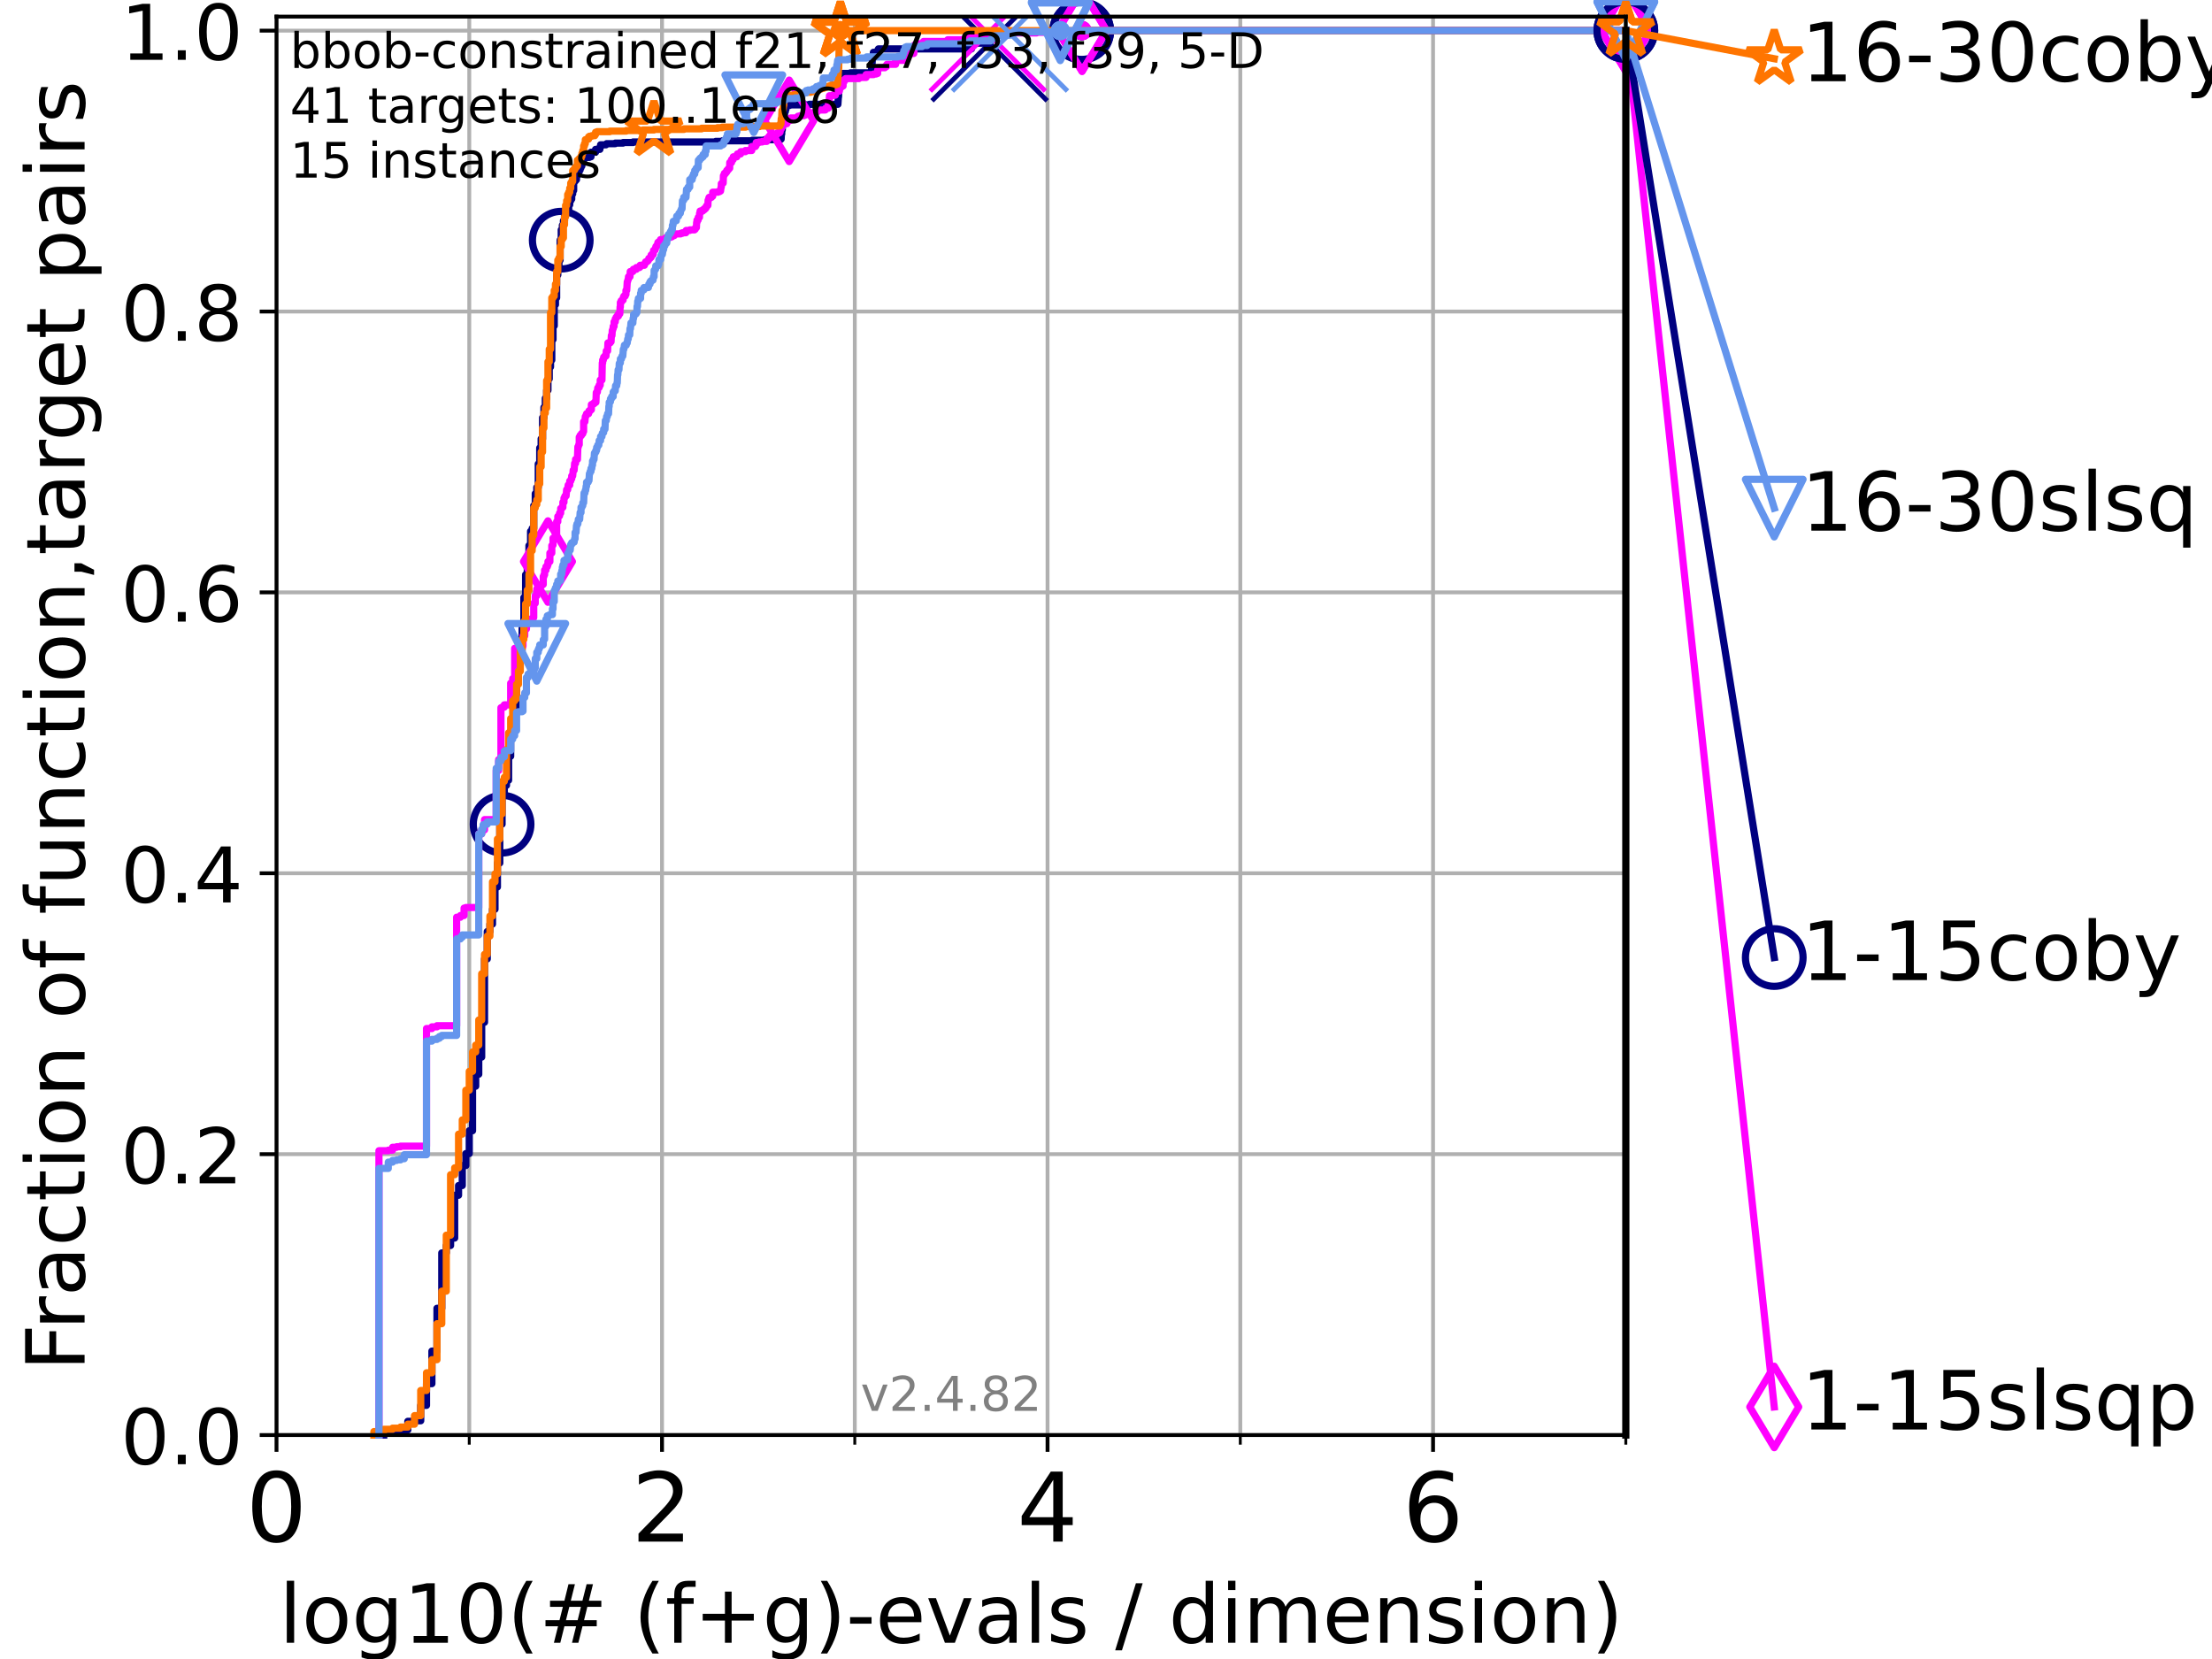 <?xml version="1.0" encoding="utf-8" standalone="no"?>
<!DOCTYPE svg PUBLIC "-//W3C//DTD SVG 1.1//EN"
  "http://www.w3.org/Graphics/SVG/1.1/DTD/svg11.dtd">
<!-- Created with matplotlib (https://matplotlib.org/) -->
<svg height="345.6pt" version="1.1" viewBox="0 0 460.8 345.6" width="460.8pt" xmlns="http://www.w3.org/2000/svg" xmlns:xlink="http://www.w3.org/1999/xlink">
 <defs>
  <style type="text/css">*{stroke-linecap:butt;stroke-linejoin:round;}</style>
 </defs>
 <g id="figure_1">
  <g id="patch_1">
   <path d="M 0 345.6 
L 460.8 345.6 
L 460.8 0 
L 0 0 
z
" style="fill:#ffffff;"/>
  </g>
  <g id="axes_1">
   <g id="patch_2">
    <path d="M 57.6 298.944 
L 338.688 298.944 
L 338.688 3.456 
L 57.6 3.456 
z
" style="fill:#ffffff;"/>
   </g>
   <g id="matplotlib.axis_1">
    <g id="xtick_1">
     <g id="line2d_1">
      <path clip-path="url(#p99c3d03f9f)" d="M 57.6 298.944 
L 57.6 3.456 
" style="fill:none;stroke:#b0b0b0;stroke-linecap:square;stroke-width:0.8;"/>
     </g>
     <g id="line2d_2">
      <defs>
       <path d="M 0 0 
L 0 3.5 
" id="m88809a6976" style="stroke:#000000;stroke-width:0.8;"/>
      </defs>
      <g>
       <use style="stroke:#000000;stroke-width:0.8;" x="57.6" xlink:href="#m88809a6976" y="298.944"/>
      </g>
     </g>
     <g id="text_1">
      <!-- 0 -->
      <g transform="translate(51.237 321.141)scale(0.2 -0.2)">
       <defs>
        <path d="M 31.781 66.406 
Q 24.172 66.406 20.328 58.906 
Q 16.5 51.422 16.5 36.375 
Q 16.5 21.391 20.328 13.891 
Q 24.172 6.391 31.781 6.391 
Q 39.453 6.391 43.281 13.891 
Q 47.125 21.391 47.125 36.375 
Q 47.125 51.422 43.281 58.906 
Q 39.453 66.406 31.781 66.406 
z
M 31.781 74.219 
Q 44.047 74.219 50.516 64.516 
Q 56.984 54.828 56.984 36.375 
Q 56.984 17.969 50.516 8.266 
Q 44.047 -1.422 31.781 -1.422 
Q 19.531 -1.422 13.062 8.266 
Q 6.594 17.969 6.594 36.375 
Q 6.594 54.828 13.062 64.516 
Q 19.531 74.219 31.781 74.219 
z
" id="DejaVuSans-48"/>
       </defs>
       <use xlink:href="#DejaVuSans-48"/>
      </g>
     </g>
    </g>
    <g id="xtick_2">
     <g id="line2d_3">
      <path clip-path="url(#p99c3d03f9f)" d="M 137.911 298.944 
L 137.911 3.456 
" style="fill:none;stroke:#b0b0b0;stroke-linecap:square;stroke-width:0.8;"/>
     </g>
     <g id="line2d_4">
      <g>
       <use style="stroke:#000000;stroke-width:0.8;" x="137.911" xlink:href="#m88809a6976" y="298.944"/>
      </g>
     </g>
     <g id="text_2">
      <!-- 2 -->
      <g transform="translate(131.548 321.141)scale(0.2 -0.2)">
       <defs>
        <path d="M 19.188 8.297 
L 53.609 8.297 
L 53.609 0 
L 7.328 0 
L 7.328 8.297 
Q 12.938 14.109 22.625 23.891 
Q 32.328 33.688 34.812 36.531 
Q 39.547 41.844 41.422 45.531 
Q 43.312 49.219 43.312 52.781 
Q 43.312 58.594 39.234 62.25 
Q 35.156 65.922 28.609 65.922 
Q 23.969 65.922 18.812 64.312 
Q 13.672 62.703 7.812 59.422 
L 7.812 69.391 
Q 13.766 71.781 18.938 73 
Q 24.125 74.219 28.422 74.219 
Q 39.75 74.219 46.484 68.547 
Q 53.219 62.891 53.219 53.422 
Q 53.219 48.922 51.531 44.891 
Q 49.859 40.875 45.406 35.406 
Q 44.188 33.984 37.641 27.219 
Q 31.109 20.453 19.188 8.297 
z
" id="DejaVuSans-50"/>
       </defs>
       <use xlink:href="#DejaVuSans-50"/>
      </g>
     </g>
    </g>
    <g id="xtick_3">
     <g id="line2d_5">
      <path clip-path="url(#p99c3d03f9f)" d="M 218.222 298.944 
L 218.222 3.456 
" style="fill:none;stroke:#b0b0b0;stroke-linecap:square;stroke-width:0.8;"/>
     </g>
     <g id="line2d_6">
      <g>
       <use style="stroke:#000000;stroke-width:0.8;" x="218.222" xlink:href="#m88809a6976" y="298.944"/>
      </g>
     </g>
     <g id="text_3">
      <!-- 4 -->
      <g transform="translate(211.859 321.141)scale(0.2 -0.2)">
       <defs>
        <path d="M 37.797 64.312 
L 12.891 25.391 
L 37.797 25.391 
z
M 35.203 72.906 
L 47.609 72.906 
L 47.609 25.391 
L 58.016 25.391 
L 58.016 17.188 
L 47.609 17.188 
L 47.609 0 
L 37.797 0 
L 37.797 17.188 
L 4.891 17.188 
L 4.891 26.703 
z
" id="DejaVuSans-52"/>
       </defs>
       <use xlink:href="#DejaVuSans-52"/>
      </g>
     </g>
    </g>
    <g id="xtick_4">
     <g id="line2d_7">
      <path clip-path="url(#p99c3d03f9f)" d="M 298.533 298.944 
L 298.533 3.456 
" style="fill:none;stroke:#b0b0b0;stroke-linecap:square;stroke-width:0.8;"/>
     </g>
     <g id="line2d_8">
      <g>
       <use style="stroke:#000000;stroke-width:0.8;" x="298.533" xlink:href="#m88809a6976" y="298.944"/>
      </g>
     </g>
     <g id="text_4">
      <!-- 6 -->
      <g transform="translate(292.17 321.141)scale(0.2 -0.2)">
       <defs>
        <path d="M 33.016 40.375 
Q 26.375 40.375 22.484 35.828 
Q 18.609 31.297 18.609 23.391 
Q 18.609 15.531 22.484 10.953 
Q 26.375 6.391 33.016 6.391 
Q 39.656 6.391 43.531 10.953 
Q 47.406 15.531 47.406 23.391 
Q 47.406 31.297 43.531 35.828 
Q 39.656 40.375 33.016 40.375 
z
M 52.594 71.297 
L 52.594 62.312 
Q 48.875 64.062 45.094 64.984 
Q 41.312 65.922 37.594 65.922 
Q 27.828 65.922 22.672 59.328 
Q 17.531 52.734 16.797 39.406 
Q 19.672 43.656 24.016 45.922 
Q 28.375 48.188 33.594 48.188 
Q 44.578 48.188 50.953 41.516 
Q 57.328 34.859 57.328 23.391 
Q 57.328 12.156 50.688 5.359 
Q 44.047 -1.422 33.016 -1.422 
Q 20.359 -1.422 13.672 8.266 
Q 6.984 17.969 6.984 36.375 
Q 6.984 53.656 15.188 63.938 
Q 23.391 74.219 37.203 74.219 
Q 40.922 74.219 44.703 73.484 
Q 48.484 72.75 52.594 71.297 
z
" id="DejaVuSans-54"/>
       </defs>
       <use xlink:href="#DejaVuSans-54"/>
      </g>
     </g>
    </g>
    <g id="xtick_5">
     <g id="line2d_9">
      <path clip-path="url(#p99c3d03f9f)" d="M 97.755 298.944 
L 97.755 3.456 
" style="fill:none;stroke:#b0b0b0;stroke-linecap:square;stroke-width:0.8;"/>
     </g>
     <g id="line2d_10">
      <defs>
       <path d="M 0 0 
L 0 2 
" id="m0a199a5369" style="stroke:#000000;stroke-width:0.6;"/>
      </defs>
      <g>
       <use style="stroke:#000000;stroke-width:0.6;" x="97.755" xlink:href="#m0a199a5369" y="298.944"/>
      </g>
     </g>
    </g>
    <g id="xtick_6">
     <g id="line2d_11">
      <path clip-path="url(#p99c3d03f9f)" d="M 178.066 298.944 
L 178.066 3.456 
" style="fill:none;stroke:#b0b0b0;stroke-linecap:square;stroke-width:0.8;"/>
     </g>
     <g id="line2d_12">
      <g>
       <use style="stroke:#000000;stroke-width:0.6;" x="178.066" xlink:href="#m0a199a5369" y="298.944"/>
      </g>
     </g>
    </g>
    <g id="xtick_7">
     <g id="line2d_13">
      <path clip-path="url(#p99c3d03f9f)" d="M 258.377 298.944 
L 258.377 3.456 
" style="fill:none;stroke:#b0b0b0;stroke-linecap:square;stroke-width:0.8;"/>
     </g>
     <g id="line2d_14">
      <g>
       <use style="stroke:#000000;stroke-width:0.6;" x="258.377" xlink:href="#m0a199a5369" y="298.944"/>
      </g>
     </g>
    </g>
    <g id="xtick_8">
     <g id="line2d_15">
      <path clip-path="url(#p99c3d03f9f)" d="M 338.688 298.944 
L 338.688 3.456 
" style="fill:none;stroke:#b0b0b0;stroke-linecap:square;stroke-width:0.8;"/>
     </g>
     <g id="line2d_16">
      <g>
       <use style="stroke:#000000;stroke-width:0.6;" x="338.688" xlink:href="#m0a199a5369" y="298.944"/>
      </g>
     </g>
    </g>
    <g id="text_5">
     <!-- log10(# (f+g)-evals / dimension) -->
     <g transform="translate(58.145 342.218)scale(0.17 -0.17)">
      <defs>
       <path d="M 9.422 75.984 
L 18.406 75.984 
L 18.406 0 
L 9.422 0 
z
" id="DejaVuSans-108"/>
       <path d="M 30.609 48.391 
Q 23.391 48.391 19.188 42.75 
Q 14.984 37.109 14.984 27.297 
Q 14.984 17.484 19.156 11.844 
Q 23.344 6.203 30.609 6.203 
Q 37.797 6.203 41.984 11.859 
Q 46.188 17.531 46.188 27.297 
Q 46.188 37.016 41.984 42.703 
Q 37.797 48.391 30.609 48.391 
z
M 30.609 56 
Q 42.328 56 49.016 48.375 
Q 55.719 40.766 55.719 27.297 
Q 55.719 13.875 49.016 6.219 
Q 42.328 -1.422 30.609 -1.422 
Q 18.844 -1.422 12.172 6.219 
Q 5.516 13.875 5.516 27.297 
Q 5.516 40.766 12.172 48.375 
Q 18.844 56 30.609 56 
z
" id="DejaVuSans-111"/>
       <path d="M 45.406 27.984 
Q 45.406 37.75 41.375 43.109 
Q 37.359 48.484 30.078 48.484 
Q 22.859 48.484 18.828 43.109 
Q 14.797 37.75 14.797 27.984 
Q 14.797 18.266 18.828 12.891 
Q 22.859 7.516 30.078 7.516 
Q 37.359 7.516 41.375 12.891 
Q 45.406 18.266 45.406 27.984 
z
M 54.391 6.781 
Q 54.391 -7.172 48.188 -13.984 
Q 42 -20.797 29.203 -20.797 
Q 24.469 -20.797 20.266 -20.094 
Q 16.062 -19.391 12.109 -17.922 
L 12.109 -9.188 
Q 16.062 -11.328 19.922 -12.344 
Q 23.781 -13.375 27.781 -13.375 
Q 36.625 -13.375 41.016 -8.766 
Q 45.406 -4.156 45.406 5.172 
L 45.406 9.625 
Q 42.625 4.781 38.281 2.391 
Q 33.938 0 27.875 0 
Q 17.828 0 11.672 7.656 
Q 5.516 15.328 5.516 27.984 
Q 5.516 40.672 11.672 48.328 
Q 17.828 56 27.875 56 
Q 33.938 56 38.281 53.609 
Q 42.625 51.219 45.406 46.391 
L 45.406 54.688 
L 54.391 54.688 
z
" id="DejaVuSans-103"/>
       <path d="M 12.406 8.297 
L 28.516 8.297 
L 28.516 63.922 
L 10.984 60.406 
L 10.984 69.391 
L 28.422 72.906 
L 38.281 72.906 
L 38.281 8.297 
L 54.391 8.297 
L 54.391 0 
L 12.406 0 
z
" id="DejaVuSans-49"/>
       <path d="M 31 75.875 
Q 24.469 64.656 21.281 53.656 
Q 18.109 42.672 18.109 31.391 
Q 18.109 20.125 21.312 9.062 
Q 24.516 -2 31 -13.188 
L 23.188 -13.188 
Q 15.875 -1.703 12.234 9.375 
Q 8.594 20.453 8.594 31.391 
Q 8.594 42.281 12.203 53.312 
Q 15.828 64.359 23.188 75.875 
z
" id="DejaVuSans-40"/>
       <path d="M 51.125 44 
L 36.922 44 
L 32.812 27.688 
L 47.125 27.688 
z
M 43.797 71.781 
L 38.719 51.516 
L 52.984 51.516 
L 58.109 71.781 
L 65.922 71.781 
L 60.891 51.516 
L 76.125 51.516 
L 76.125 44 
L 58.984 44 
L 54.984 27.688 
L 70.516 27.688 
L 70.516 20.219 
L 53.078 20.219 
L 48 0 
L 40.188 0 
L 45.219 20.219 
L 30.906 20.219 
L 25.875 0 
L 18.016 0 
L 23.094 20.219 
L 7.719 20.219 
L 7.719 27.688 
L 24.906 27.688 
L 29 44 
L 13.281 44 
L 13.281 51.516 
L 30.906 51.516 
L 35.891 71.781 
z
" id="DejaVuSans-35"/>
       <path id="DejaVuSans-32"/>
       <path d="M 37.109 75.984 
L 37.109 68.5 
L 28.516 68.5 
Q 23.688 68.5 21.797 66.547 
Q 19.922 64.594 19.922 59.516 
L 19.922 54.688 
L 34.719 54.688 
L 34.719 47.703 
L 19.922 47.703 
L 19.922 0 
L 10.891 0 
L 10.891 47.703 
L 2.297 47.703 
L 2.297 54.688 
L 10.891 54.688 
L 10.891 58.5 
Q 10.891 67.625 15.141 71.797 
Q 19.391 75.984 28.609 75.984 
z
" id="DejaVuSans-102"/>
       <path d="M 46 62.703 
L 46 35.5 
L 73.188 35.5 
L 73.188 27.203 
L 46 27.203 
L 46 0 
L 37.797 0 
L 37.797 27.203 
L 10.594 27.203 
L 10.594 35.5 
L 37.797 35.5 
L 37.797 62.703 
z
" id="DejaVuSans-43"/>
       <path d="M 8.016 75.875 
L 15.828 75.875 
Q 23.141 64.359 26.781 53.312 
Q 30.422 42.281 30.422 31.391 
Q 30.422 20.453 26.781 9.375 
Q 23.141 -1.703 15.828 -13.188 
L 8.016 -13.188 
Q 14.5 -2 17.703 9.062 
Q 20.906 20.125 20.906 31.391 
Q 20.906 42.672 17.703 53.656 
Q 14.5 64.656 8.016 75.875 
z
" id="DejaVuSans-41"/>
       <path d="M 4.891 31.391 
L 31.203 31.391 
L 31.203 23.391 
L 4.891 23.391 
z
" id="DejaVuSans-45"/>
       <path d="M 56.203 29.594 
L 56.203 25.203 
L 14.891 25.203 
Q 15.484 15.922 20.484 11.062 
Q 25.484 6.203 34.422 6.203 
Q 39.594 6.203 44.453 7.469 
Q 49.312 8.734 54.109 11.281 
L 54.109 2.781 
Q 49.266 0.734 44.188 -0.344 
Q 39.109 -1.422 33.891 -1.422 
Q 20.797 -1.422 13.156 6.188 
Q 5.516 13.812 5.516 26.812 
Q 5.516 40.234 12.766 48.109 
Q 20.016 56 32.328 56 
Q 43.359 56 49.781 48.891 
Q 56.203 41.797 56.203 29.594 
z
M 47.219 32.234 
Q 47.125 39.594 43.094 43.984 
Q 39.062 48.391 32.422 48.391 
Q 24.906 48.391 20.391 44.141 
Q 15.875 39.891 15.188 32.172 
z
" id="DejaVuSans-101"/>
       <path d="M 2.984 54.688 
L 12.5 54.688 
L 29.594 8.797 
L 46.688 54.688 
L 56.203 54.688 
L 35.688 0 
L 23.484 0 
z
" id="DejaVuSans-118"/>
       <path d="M 34.281 27.484 
Q 23.391 27.484 19.188 25 
Q 14.984 22.516 14.984 16.5 
Q 14.984 11.719 18.141 8.906 
Q 21.297 6.109 26.703 6.109 
Q 34.188 6.109 38.703 11.406 
Q 43.219 16.703 43.219 25.484 
L 43.219 27.484 
z
M 52.203 31.203 
L 52.203 0 
L 43.219 0 
L 43.219 8.297 
Q 40.141 3.328 35.547 0.953 
Q 30.953 -1.422 24.312 -1.422 
Q 15.922 -1.422 10.953 3.297 
Q 6 8.016 6 15.922 
Q 6 25.141 12.172 29.828 
Q 18.359 34.516 30.609 34.516 
L 43.219 34.516 
L 43.219 35.406 
Q 43.219 41.609 39.141 45 
Q 35.062 48.391 27.688 48.391 
Q 23 48.391 18.547 47.266 
Q 14.109 46.141 10.016 43.891 
L 10.016 52.203 
Q 14.938 54.109 19.578 55.047 
Q 24.219 56 28.609 56 
Q 40.484 56 46.344 49.844 
Q 52.203 43.703 52.203 31.203 
z
" id="DejaVuSans-97"/>
       <path d="M 44.281 53.078 
L 44.281 44.578 
Q 40.484 46.531 36.375 47.5 
Q 32.281 48.484 27.875 48.484 
Q 21.188 48.484 17.844 46.438 
Q 14.5 44.391 14.5 40.281 
Q 14.5 37.156 16.891 35.375 
Q 19.281 33.594 26.516 31.984 
L 29.594 31.297 
Q 39.156 29.25 43.188 25.516 
Q 47.219 21.781 47.219 15.094 
Q 47.219 7.469 41.188 3.016 
Q 35.156 -1.422 24.609 -1.422 
Q 20.219 -1.422 15.453 -0.562 
Q 10.688 0.297 5.422 2 
L 5.422 11.281 
Q 10.406 8.688 15.234 7.391 
Q 20.062 6.109 24.812 6.109 
Q 31.156 6.109 34.562 8.281 
Q 37.984 10.453 37.984 14.406 
Q 37.984 18.062 35.516 20.016 
Q 33.062 21.969 24.703 23.781 
L 21.578 24.516 
Q 13.234 26.266 9.516 29.906 
Q 5.812 33.547 5.812 39.891 
Q 5.812 47.609 11.281 51.797 
Q 16.75 56 26.812 56 
Q 31.781 56 36.172 55.266 
Q 40.578 54.547 44.281 53.078 
z
" id="DejaVuSans-115"/>
       <path d="M 25.391 72.906 
L 33.688 72.906 
L 8.297 -9.281 
L 0 -9.281 
z
" id="DejaVuSans-47"/>
       <path d="M 45.406 46.391 
L 45.406 75.984 
L 54.391 75.984 
L 54.391 0 
L 45.406 0 
L 45.406 8.203 
Q 42.578 3.328 38.25 0.953 
Q 33.938 -1.422 27.875 -1.422 
Q 17.969 -1.422 11.734 6.484 
Q 5.516 14.406 5.516 27.297 
Q 5.516 40.188 11.734 48.094 
Q 17.969 56 27.875 56 
Q 33.938 56 38.25 53.625 
Q 42.578 51.266 45.406 46.391 
z
M 14.797 27.297 
Q 14.797 17.391 18.875 11.75 
Q 22.953 6.109 30.078 6.109 
Q 37.203 6.109 41.297 11.75 
Q 45.406 17.391 45.406 27.297 
Q 45.406 37.203 41.297 42.844 
Q 37.203 48.484 30.078 48.484 
Q 22.953 48.484 18.875 42.844 
Q 14.797 37.203 14.797 27.297 
z
" id="DejaVuSans-100"/>
       <path d="M 9.422 54.688 
L 18.406 54.688 
L 18.406 0 
L 9.422 0 
z
M 9.422 75.984 
L 18.406 75.984 
L 18.406 64.594 
L 9.422 64.594 
z
" id="DejaVuSans-105"/>
       <path d="M 52 44.188 
Q 55.375 50.25 60.062 53.125 
Q 64.75 56 71.094 56 
Q 79.641 56 84.281 50.016 
Q 88.922 44.047 88.922 33.016 
L 88.922 0 
L 79.891 0 
L 79.891 32.719 
Q 79.891 40.578 77.094 44.375 
Q 74.312 48.188 68.609 48.188 
Q 61.625 48.188 57.562 43.547 
Q 53.516 38.922 53.516 30.906 
L 53.516 0 
L 44.484 0 
L 44.484 32.719 
Q 44.484 40.625 41.703 44.406 
Q 38.922 48.188 33.109 48.188 
Q 26.219 48.188 22.156 43.531 
Q 18.109 38.875 18.109 30.906 
L 18.109 0 
L 9.078 0 
L 9.078 54.688 
L 18.109 54.688 
L 18.109 46.188 
Q 21.188 51.219 25.484 53.609 
Q 29.781 56 35.688 56 
Q 41.656 56 45.828 52.969 
Q 50 49.953 52 44.188 
z
" id="DejaVuSans-109"/>
       <path d="M 54.891 33.016 
L 54.891 0 
L 45.906 0 
L 45.906 32.719 
Q 45.906 40.484 42.875 44.328 
Q 39.844 48.188 33.797 48.188 
Q 26.516 48.188 22.312 43.547 
Q 18.109 38.922 18.109 30.906 
L 18.109 0 
L 9.078 0 
L 9.078 54.688 
L 18.109 54.688 
L 18.109 46.188 
Q 21.344 51.125 25.703 53.562 
Q 30.078 56 35.797 56 
Q 45.219 56 50.047 50.172 
Q 54.891 44.344 54.891 33.016 
z
" id="DejaVuSans-110"/>
      </defs>
      <use xlink:href="#DejaVuSans-108"/>
      <use x="27.783" xlink:href="#DejaVuSans-111"/>
      <use x="88.965" xlink:href="#DejaVuSans-103"/>
      <use x="152.441" xlink:href="#DejaVuSans-49"/>
      <use x="216.064" xlink:href="#DejaVuSans-48"/>
      <use x="279.688" xlink:href="#DejaVuSans-40"/>
      <use x="318.701" xlink:href="#DejaVuSans-35"/>
      <use x="402.49" xlink:href="#DejaVuSans-32"/>
      <use x="434.277" xlink:href="#DejaVuSans-40"/>
      <use x="473.291" xlink:href="#DejaVuSans-102"/>
      <use x="508.496" xlink:href="#DejaVuSans-43"/>
      <use x="592.285" xlink:href="#DejaVuSans-103"/>
      <use x="655.762" xlink:href="#DejaVuSans-41"/>
      <use x="694.775" xlink:href="#DejaVuSans-45"/>
      <use x="730.859" xlink:href="#DejaVuSans-101"/>
      <use x="792.383" xlink:href="#DejaVuSans-118"/>
      <use x="851.562" xlink:href="#DejaVuSans-97"/>
      <use x="912.842" xlink:href="#DejaVuSans-108"/>
      <use x="940.625" xlink:href="#DejaVuSans-115"/>
      <use x="992.725" xlink:href="#DejaVuSans-32"/>
      <use x="1024.512" xlink:href="#DejaVuSans-47"/>
      <use x="1058.203" xlink:href="#DejaVuSans-32"/>
      <use x="1089.99" xlink:href="#DejaVuSans-100"/>
      <use x="1153.467" xlink:href="#DejaVuSans-105"/>
      <use x="1181.25" xlink:href="#DejaVuSans-109"/>
      <use x="1278.662" xlink:href="#DejaVuSans-101"/>
      <use x="1340.186" xlink:href="#DejaVuSans-110"/>
      <use x="1403.564" xlink:href="#DejaVuSans-115"/>
      <use x="1455.664" xlink:href="#DejaVuSans-105"/>
      <use x="1483.447" xlink:href="#DejaVuSans-111"/>
      <use x="1544.629" xlink:href="#DejaVuSans-110"/>
      <use x="1608.008" xlink:href="#DejaVuSans-41"/>
     </g>
    </g>
   </g>
   <g id="matplotlib.axis_2">
    <g id="ytick_1">
     <g id="line2d_17">
      <path clip-path="url(#p99c3d03f9f)" d="M 57.6 298.944 
L 338.688 298.944 
" style="fill:none;stroke:#b0b0b0;stroke-linecap:square;stroke-width:0.8;"/>
     </g>
     <g id="line2d_18">
      <defs>
       <path d="M 0 0 
L -3.5 0 
" id="mb60089bb03" style="stroke:#000000;stroke-width:0.8;"/>
      </defs>
      <g>
       <use style="stroke:#000000;stroke-width:0.8;" x="57.6" xlink:href="#mb60089bb03" y="298.944"/>
      </g>
     </g>
     <g id="text_6">
      <!-- 0.0 -->
      <g transform="translate(25.155 305.023)scale(0.16 -0.16)">
       <defs>
        <path d="M 10.688 12.406 
L 21 12.406 
L 21 0 
L 10.688 0 
z
" id="DejaVuSans-46"/>
       </defs>
       <use xlink:href="#DejaVuSans-48"/>
       <use x="63.623" xlink:href="#DejaVuSans-46"/>
       <use x="95.41" xlink:href="#DejaVuSans-48"/>
      </g>
     </g>
    </g>
    <g id="ytick_2">
     <g id="line2d_19">
      <path clip-path="url(#p99c3d03f9f)" d="M 57.6 240.432 
L 338.688 240.432 
" style="fill:none;stroke:#b0b0b0;stroke-linecap:square;stroke-width:0.8;"/>
     </g>
     <g id="line2d_20">
      <g>
       <use style="stroke:#000000;stroke-width:0.8;" x="57.6" xlink:href="#mb60089bb03" y="240.432"/>
      </g>
     </g>
     <g id="text_7">
      <!-- 0.2 -->
      <g transform="translate(25.155 246.51)scale(0.16 -0.16)">
       <use xlink:href="#DejaVuSans-48"/>
       <use x="63.623" xlink:href="#DejaVuSans-46"/>
       <use x="95.41" xlink:href="#DejaVuSans-50"/>
      </g>
     </g>
    </g>
    <g id="ytick_3">
     <g id="line2d_21">
      <path clip-path="url(#p99c3d03f9f)" d="M 57.6 181.919 
L 338.688 181.919 
" style="fill:none;stroke:#b0b0b0;stroke-linecap:square;stroke-width:0.8;"/>
     </g>
     <g id="line2d_22">
      <g>
       <use style="stroke:#000000;stroke-width:0.8;" x="57.6" xlink:href="#mb60089bb03" y="181.919"/>
      </g>
     </g>
     <g id="text_8">
      <!-- 0.4 -->
      <g transform="translate(25.155 187.998)scale(0.16 -0.16)">
       <use xlink:href="#DejaVuSans-48"/>
       <use x="63.623" xlink:href="#DejaVuSans-46"/>
       <use x="95.41" xlink:href="#DejaVuSans-52"/>
      </g>
     </g>
    </g>
    <g id="ytick_4">
     <g id="line2d_23">
      <path clip-path="url(#p99c3d03f9f)" d="M 57.6 123.407 
L 338.688 123.407 
" style="fill:none;stroke:#b0b0b0;stroke-linecap:square;stroke-width:0.8;"/>
     </g>
     <g id="line2d_24">
      <g>
       <use style="stroke:#000000;stroke-width:0.8;" x="57.6" xlink:href="#mb60089bb03" y="123.407"/>
      </g>
     </g>
     <g id="text_9">
      <!-- 0.6 -->
      <g transform="translate(25.155 129.485)scale(0.16 -0.16)">
       <use xlink:href="#DejaVuSans-48"/>
       <use x="63.623" xlink:href="#DejaVuSans-46"/>
       <use x="95.41" xlink:href="#DejaVuSans-54"/>
      </g>
     </g>
    </g>
    <g id="ytick_5">
     <g id="line2d_25">
      <path clip-path="url(#p99c3d03f9f)" d="M 57.6 64.894 
L 338.688 64.894 
" style="fill:none;stroke:#b0b0b0;stroke-linecap:square;stroke-width:0.8;"/>
     </g>
     <g id="line2d_26">
      <g>
       <use style="stroke:#000000;stroke-width:0.8;" x="57.6" xlink:href="#mb60089bb03" y="64.894"/>
      </g>
     </g>
     <g id="text_10">
      <!-- 0.8 -->
      <g transform="translate(25.155 70.973)scale(0.16 -0.16)">
       <defs>
        <path d="M 31.781 34.625 
Q 24.75 34.625 20.719 30.859 
Q 16.703 27.094 16.703 20.516 
Q 16.703 13.922 20.719 10.156 
Q 24.75 6.391 31.781 6.391 
Q 38.812 6.391 42.859 10.172 
Q 46.922 13.969 46.922 20.516 
Q 46.922 27.094 42.891 30.859 
Q 38.875 34.625 31.781 34.625 
z
M 21.922 38.812 
Q 15.578 40.375 12.031 44.719 
Q 8.5 49.078 8.5 55.328 
Q 8.5 64.062 14.719 69.141 
Q 20.953 74.219 31.781 74.219 
Q 42.672 74.219 48.875 69.141 
Q 55.078 64.062 55.078 55.328 
Q 55.078 49.078 51.531 44.719 
Q 48 40.375 41.703 38.812 
Q 48.828 37.156 52.797 32.312 
Q 56.781 27.484 56.781 20.516 
Q 56.781 9.906 50.312 4.234 
Q 43.844 -1.422 31.781 -1.422 
Q 19.734 -1.422 13.25 4.234 
Q 6.781 9.906 6.781 20.516 
Q 6.781 27.484 10.781 32.312 
Q 14.797 37.156 21.922 38.812 
z
M 18.312 54.391 
Q 18.312 48.734 21.844 45.562 
Q 25.391 42.391 31.781 42.391 
Q 38.141 42.391 41.719 45.562 
Q 45.312 48.734 45.312 54.391 
Q 45.312 60.062 41.719 63.234 
Q 38.141 66.406 31.781 66.406 
Q 25.391 66.406 21.844 63.234 
Q 18.312 60.062 18.312 54.391 
z
" id="DejaVuSans-56"/>
       </defs>
       <use xlink:href="#DejaVuSans-48"/>
       <use x="63.623" xlink:href="#DejaVuSans-46"/>
       <use x="95.41" xlink:href="#DejaVuSans-56"/>
      </g>
     </g>
    </g>
    <g id="ytick_6">
     <g id="line2d_27">
      <path clip-path="url(#p99c3d03f9f)" d="M 57.6 6.382 
L 338.688 6.382 
" style="fill:none;stroke:#b0b0b0;stroke-linecap:square;stroke-width:0.8;"/>
     </g>
     <g id="line2d_28">
      <g>
       <use style="stroke:#000000;stroke-width:0.8;" x="57.6" xlink:href="#mb60089bb03" y="6.382"/>
      </g>
     </g>
     <g id="text_11">
      <!-- 1.0 -->
      <g transform="translate(25.155 12.46)scale(0.16 -0.16)">
       <use xlink:href="#DejaVuSans-49"/>
       <use x="63.623" xlink:href="#DejaVuSans-46"/>
       <use x="95.41" xlink:href="#DejaVuSans-48"/>
      </g>
     </g>
    </g>
    <g id="text_12">
     <!-- Fraction of function,target pairs -->
     <g transform="translate(17.62 285.585)rotate(-90)scale(0.17 -0.17)">
      <defs>
       <path d="M 9.812 72.906 
L 51.703 72.906 
L 51.703 64.594 
L 19.672 64.594 
L 19.672 43.109 
L 48.578 43.109 
L 48.578 34.812 
L 19.672 34.812 
L 19.672 0 
L 9.812 0 
z
" id="DejaVuSans-70"/>
       <path d="M 41.109 46.297 
Q 39.594 47.172 37.812 47.578 
Q 36.031 48 33.891 48 
Q 26.266 48 22.188 43.047 
Q 18.109 38.094 18.109 28.812 
L 18.109 0 
L 9.078 0 
L 9.078 54.688 
L 18.109 54.688 
L 18.109 46.188 
Q 20.953 51.172 25.484 53.578 
Q 30.031 56 36.531 56 
Q 37.453 56 38.578 55.875 
Q 39.703 55.766 41.062 55.516 
z
" id="DejaVuSans-114"/>
       <path d="M 48.781 52.594 
L 48.781 44.188 
Q 44.969 46.297 41.141 47.344 
Q 37.312 48.391 33.406 48.391 
Q 24.656 48.391 19.812 42.844 
Q 14.984 37.312 14.984 27.297 
Q 14.984 17.281 19.812 11.734 
Q 24.656 6.203 33.406 6.203 
Q 37.312 6.203 41.141 7.25 
Q 44.969 8.297 48.781 10.406 
L 48.781 2.094 
Q 45.016 0.344 40.984 -0.531 
Q 36.969 -1.422 32.422 -1.422 
Q 20.062 -1.422 12.781 6.344 
Q 5.516 14.109 5.516 27.297 
Q 5.516 40.672 12.859 48.328 
Q 20.219 56 33.016 56 
Q 37.156 56 41.109 55.141 
Q 45.062 54.297 48.781 52.594 
z
" id="DejaVuSans-99"/>
       <path d="M 18.312 70.219 
L 18.312 54.688 
L 36.812 54.688 
L 36.812 47.703 
L 18.312 47.703 
L 18.312 18.016 
Q 18.312 11.328 20.141 9.422 
Q 21.969 7.516 27.594 7.516 
L 36.812 7.516 
L 36.812 0 
L 27.594 0 
Q 17.188 0 13.234 3.875 
Q 9.281 7.766 9.281 18.016 
L 9.281 47.703 
L 2.688 47.703 
L 2.688 54.688 
L 9.281 54.688 
L 9.281 70.219 
z
" id="DejaVuSans-116"/>
       <path d="M 8.5 21.578 
L 8.5 54.688 
L 17.484 54.688 
L 17.484 21.922 
Q 17.484 14.156 20.5 10.266 
Q 23.531 6.391 29.594 6.391 
Q 36.859 6.391 41.078 11.031 
Q 45.312 15.672 45.312 23.688 
L 45.312 54.688 
L 54.297 54.688 
L 54.297 0 
L 45.312 0 
L 45.312 8.406 
Q 42.047 3.422 37.719 1 
Q 33.406 -1.422 27.688 -1.422 
Q 18.266 -1.422 13.375 4.438 
Q 8.5 10.297 8.5 21.578 
z
M 31.109 56 
z
" id="DejaVuSans-117"/>
       <path d="M 11.719 12.406 
L 22.016 12.406 
L 22.016 4 
L 14.016 -11.625 
L 7.719 -11.625 
L 11.719 4 
z
" id="DejaVuSans-44"/>
       <path d="M 18.109 8.203 
L 18.109 -20.797 
L 9.078 -20.797 
L 9.078 54.688 
L 18.109 54.688 
L 18.109 46.391 
Q 20.953 51.266 25.266 53.625 
Q 29.594 56 35.594 56 
Q 45.562 56 51.781 48.094 
Q 58.016 40.188 58.016 27.297 
Q 58.016 14.406 51.781 6.484 
Q 45.562 -1.422 35.594 -1.422 
Q 29.594 -1.422 25.266 0.953 
Q 20.953 3.328 18.109 8.203 
z
M 48.688 27.297 
Q 48.688 37.203 44.609 42.844 
Q 40.531 48.484 33.406 48.484 
Q 26.266 48.484 22.188 42.844 
Q 18.109 37.203 18.109 27.297 
Q 18.109 17.391 22.188 11.75 
Q 26.266 6.109 33.406 6.109 
Q 40.531 6.109 44.609 11.75 
Q 48.688 17.391 48.688 27.297 
z
" id="DejaVuSans-112"/>
      </defs>
      <use xlink:href="#DejaVuSans-70"/>
      <use x="50.27" xlink:href="#DejaVuSans-114"/>
      <use x="91.383" xlink:href="#DejaVuSans-97"/>
      <use x="152.662" xlink:href="#DejaVuSans-99"/>
      <use x="207.643" xlink:href="#DejaVuSans-116"/>
      <use x="246.852" xlink:href="#DejaVuSans-105"/>
      <use x="274.635" xlink:href="#DejaVuSans-111"/>
      <use x="335.816" xlink:href="#DejaVuSans-110"/>
      <use x="399.195" xlink:href="#DejaVuSans-32"/>
      <use x="430.982" xlink:href="#DejaVuSans-111"/>
      <use x="492.164" xlink:href="#DejaVuSans-102"/>
      <use x="527.369" xlink:href="#DejaVuSans-32"/>
      <use x="559.156" xlink:href="#DejaVuSans-102"/>
      <use x="594.361" xlink:href="#DejaVuSans-117"/>
      <use x="657.74" xlink:href="#DejaVuSans-110"/>
      <use x="721.119" xlink:href="#DejaVuSans-99"/>
      <use x="776.1" xlink:href="#DejaVuSans-116"/>
      <use x="815.309" xlink:href="#DejaVuSans-105"/>
      <use x="843.092" xlink:href="#DejaVuSans-111"/>
      <use x="904.273" xlink:href="#DejaVuSans-110"/>
      <use x="967.652" xlink:href="#DejaVuSans-44"/>
      <use x="999.439" xlink:href="#DejaVuSans-116"/>
      <use x="1038.648" xlink:href="#DejaVuSans-97"/>
      <use x="1099.928" xlink:href="#DejaVuSans-114"/>
      <use x="1139.291" xlink:href="#DejaVuSans-103"/>
      <use x="1202.768" xlink:href="#DejaVuSans-101"/>
      <use x="1264.291" xlink:href="#DejaVuSans-116"/>
      <use x="1303.5" xlink:href="#DejaVuSans-32"/>
      <use x="1335.287" xlink:href="#DejaVuSans-112"/>
      <use x="1398.764" xlink:href="#DejaVuSans-97"/>
      <use x="1460.043" xlink:href="#DejaVuSans-105"/>
      <use x="1487.826" xlink:href="#DejaVuSans-114"/>
      <use x="1528.939" xlink:href="#DejaVuSans-115"/>
     </g>
    </g>
   </g>
   <g id="line2d_29">
    <defs>
     <path d="M 0 1.5 
C 0.398 1.5 0.779 1.342 1.061 1.061 
C 1.342 0.779 1.5 0.398 1.5 0 
C 1.5 -0.398 1.342 -0.779 1.061 -1.061 
C 0.779 -1.342 0.398 -1.5 0 -1.5 
C -0.398 -1.5 -0.779 -1.342 -1.061 -1.061 
C -1.342 -0.779 -1.5 -0.398 -1.5 0 
C -1.5 0.398 -1.342 0.779 -1.061 1.061 
C -0.779 1.342 -0.398 1.5 0 1.5 
z
" id="mfd10cbe796" style="stroke:#000080;"/>
    </defs>
    <g>
     <use style="fill:#000080;stroke:#000080;" x="225.345" xlink:href="#mfd10cbe796" y="6.382"/>
     <use style="fill:#000080;stroke:#000080;" x="225.345" xlink:href="#mfd10cbe796" y="6.382"/>
    </g>
   </g>
   <g id="line2d_30">
    <path d="M 79.939 298.944 
L 79.939 298.349 
L 81.776 298.349 
L 81.776 297.993 
L 83.438 297.993 
L 83.438 297.874 
L 84.956 297.874 
L 84.956 296.09 
L 86.351 296.09 
L 86.351 295.971 
L 87.644 295.971 
L 87.644 292.76 
L 88.847 292.76 
L 88.847 288.24 
L 89.973 288.24 
L 89.973 281.462 
L 91.03 281.462 
L 91.03 272.542 
L 92.027 272.542 
L 92.027 261.006 
L 92.969 261.006 
L 92.969 259.46 
L 93.864 259.46 
L 93.864 257.914 
L 94.715 257.914 
L 94.715 248.994 
L 95.526 248.994 
L 95.526 246.973 
L 96.301 246.973 
L 96.301 242.81 
L 97.044 242.81 
L 97.044 240.313 
L 97.755 240.313 
L 97.755 235.555 
L 98.439 235.555 
L 98.439 226.279 
L 99.098 226.279 
L 99.098 223.782 
L 99.732 223.782 
L 99.732 220.214 
L 100.344 220.214 
L 100.344 212.959 
L 100.935 212.959 
L 100.935 199.758 
L 101.507 199.758 
L 101.507 194.05 
L 102.06 194.05 
L 102.06 192.504 
L 102.597 192.504 
L 102.597 189.412 
L 103.118 189.412 
L 103.118 184.773 
L 103.623 184.773 
L 103.623 179.778 
L 104.115 179.778 
L 104.115 171.691 
L 104.592 171.691 
L 104.592 165.507 
L 105.057 165.507 
L 105.057 163.604 
L 105.51 163.604 
L 105.51 162.534 
L 105.952 162.534 
L 105.952 157.539 
L 106.383 157.539 
L 106.383 152.306 
L 106.803 152.306 
L 106.803 149.69 
L 107.213 149.69 
L 107.213 147.549 
L 107.614 147.549 
L 107.614 140.532 
L 108.006 140.532 
L 108.006 137.083 
L 108.389 137.083 
L 108.389 135.537 
L 108.764 135.537 
L 108.764 130.899 
L 109.132 130.899 
L 109.132 124.477 
L 109.491 124.477 
L 109.491 119.72 
L 109.843 119.72 
L 109.843 116.747 
L 110.189 116.747 
L 110.189 113.654 
L 110.527 113.654 
L 110.527 110.681 
L 110.86 110.681 
L 110.86 110.087 
L 111.186 110.087 
L 111.186 105.33 
L 111.506 105.33 
L 111.506 102.832 
L 111.82 102.832 
L 111.82 101.524 
L 112.128 101.524 
L 112.128 96.648 
L 112.432 96.648 
L 112.432 93.318 
L 112.73 93.318 
L 112.73 91.415 
L 113.023 91.415 
L 113.023 87.015 
L 113.311 87.015 
L 113.311 84.874 
L 113.595 84.874 
L 113.595 82.971 
L 113.874 82.971 
L 113.874 81.306 
L 114.148 81.306 
L 114.148 78.928 
L 114.419 78.928 
L 114.419 76.43 
L 114.685 76.43 
L 114.685 75.003 
L 114.947 75.003 
L 114.947 70.722 
L 115.206 70.722 
L 115.206 67.867 
L 115.46 67.867 
L 115.46 63.467 
L 115.711 63.467 
L 115.711 62.04 
L 115.959 62.04 
L 115.959 57.283 
L 116.203 57.283 
L 116.203 55.856 
L 116.443 55.856 
L 116.443 54.191 
L 116.68 54.191 
L 116.68 50.028 
L 116.914 50.028 
L 116.914 47.887 
L 117.145 47.887 
L 117.145 46.936 
L 117.373 46.936 
L 117.373 45.985 
L 117.598 45.985 
L 117.598 44.914 
L 117.821 44.914 
L 117.821 44.439 
L 118.04 44.439 
L 118.04 43.725 
L 118.257 43.725 
L 118.257 43.606 
L 118.471 43.606 
L 118.471 42.655 
L 118.682 42.655 
L 118.682 41.822 
L 118.891 41.822 
L 118.891 41.465 
L 119.097 41.465 
L 119.097 40.395 
L 119.301 40.395 
L 119.301 39.681 
L 119.503 39.681 
L 119.503 37.897 
L 119.702 37.897 
L 119.702 37.66 
L 119.899 37.66 
L 119.899 37.422 
L 120.094 37.422 
L 120.094 36.589 
L 120.287 36.589 
L 120.287 35.995 
L 120.477 35.995 
L 120.477 35.757 
L 120.666 35.757 
L 120.666 35.4 
L 120.852 35.4 
L 120.852 34.924 
L 121.037 34.924 
L 121.037 34.568 
L 121.219 34.568 
L 121.219 33.378 
L 121.4 33.378 
L 121.4 33.14 
L 121.756 33.14 
L 121.756 32.784 
L 122.782 32.784 
L 122.782 32.665 
L 123.111 32.665 
L 123.111 31.713 
L 124.063 31.713 
L 124.063 31.119 
L 124.965 31.119 
L 124.965 30.643 
L 125.111 30.643 
L 125.111 30.167 
L 126.236 30.167 
L 126.236 30.048 
L 126.372 30.048 
L 126.372 29.929 
L 128.169 29.929 
L 128.169 29.81 
L 129.798 29.81 
L 129.798 29.691 
L 131.889 29.691 
L 131.889 29.573 
L 149.104 29.573 
L 149.104 29.454 
L 150.48 29.454 
L 150.48 29.335 
L 156.694 29.335 
L 156.694 29.216 
L 159.294 29.216 
L 159.294 29.097 
L 162.577 29.097 
L 162.577 28.978 
L 162.729 28.978 
L 162.779 27.908 
L 162.846 27.908 
L 162.863 27.075 
L 162.963 27.075 
L 163.045 25.41 
L 163.177 25.41 
L 163.193 24.815 
L 163.291 24.815 
L 163.372 24.221 
L 163.421 24.221 
L 163.469 23.269 
L 163.598 23.269 
L 163.598 22.794 
L 163.725 22.794 
L 163.725 22.08 
L 164.071 22.08 
L 164.071 21.961 
L 164.517 21.961 
L 164.517 21.842 
L 168.621 21.842 
L 168.621 21.723 
L 174.55 21.723 
L 174.652 20.177 
L 174.686 20.177 
L 174.754 18.037 
L 174.804 18.037 
L 174.855 16.015 
L 174.922 16.015 
L 174.93 15.301 
L 177.146 15.301 
L 177.146 15.182 
L 181.517 15.182 
L 181.603 13.517 
L 181.654 13.517 
L 181.733 12.328 
L 181.773 12.328 
L 181.868 11.614 
L 181.885 11.614 
L 181.947 10.901 
L 182.876 10.901 
L 182.919 10.306 
L 182.992 10.306 
L 182.992 10.187 
L 202.379 10.187 
L 202.453 8.998 
L 206.217 8.998 
L 206.286 6.976 
L 208.808 6.976 
L 208.832 6.738 
L 210.019 6.738 
L 210.019 6.619 
L 219.637 6.619 
L 219.637 6.501 
L 225.345 6.501 
L 225.345 6.382 
L 338.688 6.382 
L 338.688 6.382 
" style="fill:none;stroke:#000080;stroke-linecap:square;stroke-width:1.5;"/>
   </g>
   <g id="line2d_31">
    <defs>
     <path d="M 0 6 
C 1.591 6 3.117 5.368 4.243 4.243 
C 5.368 3.117 6 1.591 6 0 
C 6 -1.591 5.368 -3.117 4.243 -4.243 
C 3.117 -5.368 1.591 -6 0 -6 
C -1.591 -6 -3.117 -5.368 -4.243 -4.243 
C -5.368 -3.117 -6 -1.591 -6 0 
C -6 1.591 -5.368 3.117 -4.243 4.243 
C -3.117 5.368 -1.591 6 0 6 
z
" id="m8aaeceebe8" style="stroke:#000080;stroke-width:1.5;"/>
    </defs>
    <g>
     <use style="fill-opacity:0;stroke:#000080;stroke-width:1.5;" x="104.592" xlink:href="#m8aaeceebe8" y="171.691"/>
     <use style="fill-opacity:0;stroke:#000080;stroke-width:1.5;" x="116.914" xlink:href="#m8aaeceebe8" y="50.028"/>
     <use style="fill-opacity:0;stroke:#000080;stroke-width:1.5;" x="225.345" xlink:href="#m8aaeceebe8" y="6.501"/>
     <use style="fill-opacity:0;stroke:#000080;stroke-width:1.5;" x="225.345" xlink:href="#m8aaeceebe8" y="6.382"/>
     <use style="fill-opacity:0;stroke:#000080;stroke-width:1.5;" x="338.688" xlink:href="#m8aaeceebe8" y="6.382"/>
    </g>
   </g>
   <g id="line2d_32">
    <path style="fill:none;stroke:#000080;stroke-linecap:square;stroke-width:1.5;"/>
    <g/>
   </g>
   <g id="line2d_33">
    <path clip-path="url(#p99c3d03f9f)" d="M 206.151 8.998 
" style="fill:none;stroke:#000080;stroke-linecap:square;stroke-width:1.5;"/>
    <defs>
     <path d="M -12 12 
L 12 -12 
M -12 -12 
L 12 12 
" id="m45414832c2" style="stroke:#000080;"/>
    </defs>
    <g clip-path="url(#p99c3d03f9f)">
     <use style="fill:#000080;stroke:#000080;" x="206.151" xlink:href="#m45414832c2" y="8.998"/>
    </g>
   </g>
   <g id="line2d_34">
    <defs>
     <path d="M 0 1.5 
C 0.398 1.5 0.779 1.342 1.061 1.061 
C 1.342 0.779 1.5 0.398 1.5 0 
C 1.5 -0.398 1.342 -0.779 1.061 -1.061 
C 0.779 -1.342 0.398 -1.5 0 -1.5 
C -0.398 -1.5 -0.779 -1.342 -1.061 -1.061 
C -1.342 -0.779 -1.5 -0.398 -1.5 0 
C -1.5 0.398 -1.342 0.779 -1.061 1.061 
C -0.779 1.342 -0.398 1.5 0 1.5 
z
" id="m0508eb66e5" style="stroke:#ff00ff;"/>
    </defs>
    <g>
     <use style="fill:#ff00ff;stroke:#ff00ff;" x="225.414" xlink:href="#m0508eb66e5" y="6.382"/>
     <use style="fill:#ff00ff;stroke:#ff00ff;" x="225.414" xlink:href="#m0508eb66e5" y="6.382"/>
    </g>
   </g>
   <g id="line2d_35">
    <path d="M 78.942 298.944 
L 78.942 239.718 
L 80.881 239.718 
L 80.881 239.599 
L 81.776 239.599 
L 81.776 239.004 
L 82.627 239.004 
L 82.627 238.885 
L 83.438 238.885 
L 83.438 238.767 
L 88.847 238.767 
L 88.847 214.267 
L 89.973 214.267 
L 89.973 213.911 
L 91.03 213.911 
L 91.03 213.673 
L 95.125 213.673 
L 95.125 191.076 
L 95.918 191.076 
L 95.918 190.72 
L 96.676 190.72 
L 96.676 189.174 
L 97.044 189.174 
L 97.044 189.055 
L 99.732 189.055 
L 99.732 173.713 
L 100.344 173.713 
L 100.344 172.881 
L 100.935 172.881 
L 100.935 170.74 
L 103.372 170.74 
L 103.372 160.512 
L 103.871 160.512 
L 103.871 158.252 
L 104.355 158.252 
L 104.355 147.43 
L 104.592 147.43 
L 104.592 147.311 
L 105.057 147.311 
L 105.057 146.835 
L 106.383 146.835 
L 106.383 142.316 
L 106.803 142.316 
L 106.803 141.365 
L 107.009 141.365 
L 107.009 141.246 
L 107.213 141.246 
L 107.213 135.061 
L 107.614 135.061 
L 107.614 134.943 
L 108.006 134.943 
L 108.006 134.824 
L 108.389 134.824 
L 108.389 134.586 
L 108.949 134.586 
L 108.949 132.445 
L 109.312 132.445 
L 109.312 131.018 
L 109.668 131.018 
L 109.668 130.067 
L 110.017 130.067 
L 110.017 129.472 
L 110.359 129.472 
L 110.359 128.996 
L 111.023 128.996 
L 111.023 128.639 
L 111.186 128.639 
L 111.186 125.666 
L 111.506 125.666 
L 111.506 124.12 
L 111.82 124.12 
L 111.82 122.693 
L 112.128 122.693 
L 112.128 122.217 
L 112.432 122.217 
L 112.432 121.861 
L 113.023 121.861 
L 113.023 121.742 
L 113.168 121.742 
L 113.168 120.077 
L 113.311 120.077 
L 113.311 119.72 
L 113.454 119.72 
L 113.454 118.768 
L 113.735 118.768 
L 113.735 118.055 
L 114.012 118.055 
L 114.012 117.698 
L 114.148 117.698 
L 114.148 116.984 
L 114.552 116.984 
L 114.552 115.201 
L 114.947 115.201 
L 114.947 113.654 
L 115.077 113.654 
L 115.077 113.536 
L 115.206 113.536 
L 115.206 112.108 
L 115.711 112.108 
L 115.711 111.157 
L 115.959 111.157 
L 115.959 108.66 
L 116.203 108.66 
L 116.203 107.589 
L 116.443 107.589 
L 116.443 107.47 
L 116.562 107.47 
L 116.562 106.876 
L 116.798 106.876 
L 116.798 105.924 
L 117.03 105.924 
L 117.03 105.686 
L 117.26 105.686 
L 117.26 104.616 
L 117.486 104.616 
L 117.486 103.783 
L 117.598 103.783 
L 117.598 103.546 
L 117.71 103.546 
L 117.71 103.308 
L 117.931 103.308 
L 118.04 102 
L 118.257 102 
L 118.364 101.048 
L 118.682 101.048 
L 118.682 100.216 
L 118.891 100.216 
L 118.994 99.74 
L 119.097 99.74 
L 119.097 99.145 
L 119.301 99.145 
L 119.402 97.956 
L 119.603 97.956 
L 119.702 96.529 
L 119.899 96.529 
L 119.899 95.696 
L 120.287 95.696 
L 120.382 93.08 
L 120.477 93.08 
L 120.572 92.604 
L 120.666 92.604 
L 120.666 91.058 
L 120.852 91.058 
L 120.852 90.701 
L 121.128 90.701 
L 121.128 90.345 
L 121.4 90.345 
L 121.49 89.869 
L 121.579 89.869 
L 121.579 87.847 
L 121.844 87.847 
L 121.931 86.777 
L 122.018 86.777 
L 122.105 86.42 
L 122.191 86.42 
L 122.191 86.182 
L 122.615 86.182 
L 122.699 85.588 
L 122.948 85.588 
L 122.948 85.35 
L 123.193 85.35 
L 123.193 84.279 
L 123.434 84.279 
L 123.434 84.16 
L 123.673 84.16 
L 123.673 84.041 
L 123.83 84.041 
L 123.83 83.804 
L 124.14 83.804 
L 124.216 81.782 
L 124.293 81.782 
L 124.293 81.663 
L 124.444 81.663 
L 124.52 80.83 
L 124.595 80.83 
L 124.595 80.711 
L 124.818 80.711 
L 124.818 80.236 
L 125.038 80.236 
L 125.038 79.165 
L 125.399 79.165 
L 125.471 75.598 
L 125.542 75.598 
L 125.542 75.003 
L 125.683 75.003 
L 125.753 74.408 
L 125.962 74.408 
L 125.962 74.17 
L 126.236 74.17 
L 126.304 73.1 
L 126.574 73.1 
L 126.64 71.435 
L 127.1 71.435 
L 127.1 71.197 
L 127.294 71.197 
L 127.358 69.889 
L 127.485 69.889 
L 127.548 68.819 
L 127.611 68.819 
L 127.674 68.462 
L 127.737 68.462 
L 127.737 67.986 
L 127.923 67.986 
L 127.923 67.035 
L 128.169 67.035 
L 128.169 66.44 
L 128.291 66.44 
L 128.351 66.083 
L 128.531 66.083 
L 128.531 65.846 
L 128.827 65.846 
L 128.827 65.37 
L 129.118 65.37 
L 129.176 63.943 
L 129.233 63.943 
L 129.233 62.991 
L 129.405 62.991 
L 129.405 62.634 
L 129.63 62.634 
L 129.63 62.516 
L 129.798 62.516 
L 129.853 61.921 
L 129.964 61.921 
L 129.964 61.683 
L 130.237 61.683 
L 130.291 61.326 
L 130.398 61.326 
L 130.398 60.494 
L 130.559 60.494 
L 130.665 58.71 
L 130.717 58.71 
L 130.822 58.234 
L 130.875 58.234 
L 130.927 57.64 
L 131.236 57.64 
L 131.287 56.569 
L 131.84 56.569 
L 131.938 56.093 
L 132.565 56.093 
L 132.565 55.737 
L 133.216 55.737 
L 133.216 55.618 
L 133.353 55.618 
L 133.353 55.261 
L 134.236 55.261 
L 134.322 54.904 
L 134.365 54.904 
L 134.365 54.785 
L 134.492 54.785 
L 134.492 54.547 
L 134.745 54.547 
L 134.745 54.428 
L 134.912 54.428 
L 134.912 54.31 
L 135.036 54.31 
L 135.118 54.072 
L 135.159 54.072 
L 135.159 53.834 
L 135.402 53.834 
L 135.442 53.596 
L 135.642 53.596 
L 135.642 53.12 
L 135.761 53.12 
L 135.761 53.001 
L 136.073 53.001 
L 136.151 52.169 
L 136.343 52.169 
L 136.343 52.05 
L 136.495 52.05 
L 136.57 51.574 
L 136.645 51.574 
L 136.645 51.336 
L 136.795 51.336 
L 136.795 51.217 
L 136.906 51.217 
L 136.906 50.98 
L 137.053 50.98 
L 137.053 50.504 
L 137.199 50.504 
L 137.199 50.385 
L 137.523 50.385 
L 137.594 49.909 
L 138.528 49.909 
L 138.528 49.671 
L 138.828 49.671 
L 138.828 49.433 
L 139.731 49.433 
L 139.731 49.315 
L 140.011 49.315 
L 140.011 49.077 
L 140.469 49.077 
L 140.499 48.72 
L 141.802 48.72 
L 141.802 48.601 
L 142.161 48.601 
L 142.161 48.482 
L 142.884 48.482 
L 142.937 48.006 
L 143.704 48.006 
L 143.704 47.887 
L 144.677 47.887 
L 144.677 47.768 
L 144.818 47.768 
L 144.889 47.412 
L 145.075 47.412 
L 145.121 46.341 
L 145.19 46.341 
L 145.19 45.866 
L 145.418 45.866 
L 145.463 45.271 
L 145.711 45.271 
L 145.733 44.439 
L 145.844 44.439 
L 145.844 43.963 
L 146.388 43.963 
L 146.388 43.725 
L 146.686 43.725 
L 146.686 43.487 
L 146.958 43.487 
L 146.958 43.249 
L 147.124 43.249 
L 147.165 42.892 
L 147.348 42.892 
L 147.348 42.774 
L 147.47 42.774 
L 147.51 41.703 
L 147.59 41.703 
L 147.67 41.227 
L 147.73 41.227 
L 147.73 41.109 
L 148.219 41.109 
L 148.277 40.871 
L 148.469 40.871 
L 148.469 40.038 
L 149.575 40.038 
L 149.575 39.919 
L 149.911 39.919 
L 149.911 39.8 
L 150.103 39.8 
L 150.207 38.968 
L 150.258 38.968 
L 150.258 38.254 
L 150.48 38.254 
L 150.48 38.135 
L 150.649 38.135 
L 150.7 36.589 
L 150.766 36.589 
L 150.766 36.47 
L 150.899 36.47 
L 150.899 36.114 
L 151.162 36.114 
L 151.179 35.876 
L 151.357 35.876 
L 151.389 35.519 
L 151.597 35.519 
L 151.597 35.281 
L 151.803 35.281 
L 151.803 35.043 
L 152.006 35.043 
L 152.022 33.854 
L 152.391 33.854 
L 152.391 33.259 
L 152.722 33.259 
L 152.752 32.665 
L 153.495 32.665 
L 153.524 32.308 
L 153.609 32.308 
L 153.609 32.07 
L 154.277 32.07 
L 154.304 31.594 
L 155.284 31.594 
L 155.284 31.356 
L 156.599 31.356 
L 156.599 30.524 
L 157.381 30.524 
L 157.415 30.286 
L 157.529 30.286 
L 157.529 29.691 
L 158.119 29.691 
L 158.119 29.573 
L 158.785 29.573 
L 158.785 29.454 
L 159.728 29.454 
L 159.758 28.859 
L 160.201 28.859 
L 160.201 28.383 
L 160.327 28.383 
L 160.327 28.264 
L 160.859 28.264 
L 160.859 28.145 
L 161.681 28.145 
L 161.681 28.026 
L 161.85 28.026 
L 161.947 27.67 
L 162.372 27.67 
L 162.372 27.551 
L 162.5 27.551 
L 162.611 26.837 
L 162.771 26.837 
L 162.846 26.361 
L 163.045 26.361 
L 163.045 25.767 
L 163.923 25.767 
L 164.024 25.172 
L 164.402 25.172 
L 164.402 25.053 
L 164.69 25.053 
L 164.69 24.578 
L 166.221 24.578 
L 166.221 24.221 
L 166.676 24.221 
L 166.676 24.102 
L 167.475 24.102 
L 167.475 23.983 
L 167.779 23.983 
L 167.792 23.626 
L 168.355 23.626 
L 168.355 23.507 
L 170.07 23.507 
L 170.07 23.269 
L 170.305 23.269 
L 170.305 23.032 
L 170.441 23.032 
L 170.441 22.913 
L 171.926 22.913 
L 171.99 22.556 
L 172.544 22.556 
L 172.578 21.485 
L 172.692 21.485 
L 172.796 19.939 
L 173.44 19.939 
L 173.44 19.82 
L 174.022 19.82 
L 174.022 19.107 
L 174.136 19.107 
L 174.136 18.988 
L 174.863 18.988 
L 174.917 18.274 
L 175.162 18.274 
L 175.162 17.918 
L 175.63 17.918 
L 175.63 17.085 
L 175.809 17.085 
L 175.869 16.609 
L 176.151 16.609 
L 176.151 16.372 
L 178.934 16.372 
L 178.934 16.134 
L 180.415 16.134 
L 180.422 15.539 
L 181.988 15.539 
L 181.988 15.42 
L 182.512 15.42 
L 182.512 15.301 
L 182.829 15.301 
L 182.829 14.588 
L 182.942 14.588 
L 182.977 14.112 
L 184.321 14.112 
L 184.321 13.874 
L 184.659 13.874 
L 184.69 13.517 
L 184.771 13.517 
L 184.771 13.398 
L 186.572 13.398 
L 186.572 12.566 
L 188.798 12.566 
L 188.896 11.377 
L 188.911 11.377 
L 188.911 11.139 
L 190.361 11.139 
L 190.412 10.068 
L 190.479 10.068 
L 190.524 9.355 
L 191.108 9.355 
L 191.108 9.117 
L 192.358 9.117 
L 192.378 8.641 
L 197.429 8.641 
L 197.429 8.284 
L 200.742 8.284 
L 200.742 8.166 
L 201.005 8.166 
L 201.005 7.928 
L 202.473 7.928 
L 202.486 7.214 
L 205.693 7.214 
L 205.768 6.976 
L 205.907 6.976 
L 205.907 6.857 
L 215.945 6.857 
L 215.945 6.738 
L 217.569 6.738 
L 217.569 6.619 
L 219.28 6.619 
L 219.28 6.501 
L 225.414 6.501 
L 225.414 6.382 
L 338.688 6.382 
L 338.688 6.382 
" style="fill:none;stroke:#ff00ff;stroke-linecap:square;stroke-width:1.5;"/>
   </g>
   <g id="line2d_36">
    <defs>
     <path d="M -0 8.485 
L 5.091 0 
L 0 -8.485 
L -5.091 -0 
z
" id="m9e21c16eba" style="stroke:#ff00ff;stroke-linejoin:miter;stroke-width:1.5;"/>
    </defs>
    <g>
     <use style="fill-opacity:0;stroke:#ff00ff;stroke-linejoin:miter;stroke-width:1.5;" x="114.148" xlink:href="#m9e21c16eba" y="116.984"/>
     <use style="fill-opacity:0;stroke:#ff00ff;stroke-linejoin:miter;stroke-width:1.5;" x="164.402" xlink:href="#m9e21c16eba" y="25.172"/>
     <use style="fill-opacity:0;stroke:#ff00ff;stroke-linejoin:miter;stroke-width:1.5;" x="225.414" xlink:href="#m9e21c16eba" y="6.382"/>
     <use style="fill-opacity:0;stroke:#ff00ff;stroke-linejoin:miter;stroke-width:1.5;" x="225.414" xlink:href="#m9e21c16eba" y="6.382"/>
     <use style="fill-opacity:0;stroke:#ff00ff;stroke-linejoin:miter;stroke-width:1.5;" x="338.688" xlink:href="#m9e21c16eba" y="6.382"/>
    </g>
   </g>
   <g id="line2d_37">
    <path style="fill:none;stroke:#ff00ff;stroke-linecap:square;stroke-width:1.5;"/>
    <g/>
   </g>
   <g id="line2d_38">
    <path clip-path="url(#p99c3d03f9f)" d="M 205.768 6.976 
" style="fill:none;stroke:#ff00ff;stroke-linecap:square;stroke-width:1.5;"/>
    <defs>
     <path d="M -12 12 
L 12 -12 
M -12 -12 
L 12 12 
" id="ma3b94e96c0" style="stroke:#ff00ff;"/>
    </defs>
    <g clip-path="url(#p99c3d03f9f)">
     <use style="fill:#ff00ff;stroke:#ff00ff;" x="205.768" xlink:href="#ma3b94e96c0" y="6.976"/>
    </g>
   </g>
   <g id="line2d_39">
    <defs>
     <path d="M 0 1.5 
C 0.398 1.5 0.779 1.342 1.061 1.061 
C 1.342 0.779 1.5 0.398 1.5 0 
C 1.5 -0.398 1.342 -0.779 1.061 -1.061 
C 0.779 -1.342 0.398 -1.5 0 -1.5 
C -0.398 -1.5 -0.779 -1.342 -1.061 -1.061 
C -1.342 -0.779 -1.5 -0.398 -1.5 0 
C -1.5 0.398 -1.342 0.779 -1.061 1.061 
C -0.779 1.342 -0.398 1.5 0 1.5 
z
" id="mf6ebe2f7b0" style="stroke:#ff7500;"/>
    </defs>
    <g>
     <use style="fill:#ff7500;stroke:#ff7500;" x="175.063" xlink:href="#mf6ebe2f7b0" y="6.382"/>
     <use style="fill:#ff7500;stroke:#ff7500;" x="175.063" xlink:href="#mf6ebe2f7b0" y="6.382"/>
    </g>
   </g>
   <g id="line2d_40">
    <path d="M 77.885 298.944 
L 77.885 298.23 
L 79.939 298.23 
L 79.939 297.755 
L 81.776 297.755 
L 81.776 297.517 
L 83.438 297.517 
L 83.438 297.279 
L 84.956 297.279 
L 84.956 296.684 
L 86.351 296.684 
L 86.351 294.9 
L 87.644 294.9 
L 87.644 289.668 
L 88.847 289.668 
L 88.847 285.981 
L 89.973 285.981 
L 89.973 283.246 
L 91.03 283.246 
L 91.03 275.753 
L 92.027 275.753 
L 92.027 268.974 
L 92.969 268.974 
L 92.969 257.319 
L 93.864 257.319 
L 93.864 244.713 
L 94.715 244.713 
L 94.715 243.286 
L 95.526 243.286 
L 95.526 236.269 
L 96.301 236.269 
L 96.301 233.296 
L 97.044 233.296 
L 97.044 227.112 
L 97.755 227.112 
L 97.755 223.187 
L 98.439 223.187 
L 98.439 219.143 
L 99.098 219.143 
L 99.098 217.716 
L 99.732 217.716 
L 99.732 212.483 
L 100.344 212.483 
L 100.344 202.85 
L 100.935 202.85 
L 100.935 198.807 
L 101.507 198.807 
L 101.507 195.001 
L 102.06 195.001 
L 102.06 190.839 
L 102.597 190.839 
L 102.597 183.703 
L 103.118 183.703 
L 103.118 182.038 
L 103.623 182.038 
L 103.623 174.783 
L 104.115 174.783 
L 104.115 169.551 
L 104.592 169.551 
L 104.592 162.772 
L 105.057 162.772 
L 105.057 161.939 
L 105.51 161.939 
L 105.51 156.112 
L 105.952 156.112 
L 105.952 152.663 
L 106.383 152.663 
L 106.383 149.69 
L 106.803 149.69 
L 106.803 146.003 
L 107.213 146.003 
L 107.213 145.527 
L 107.614 145.527 
L 107.614 142.554 
L 108.006 142.554 
L 108.006 139.819 
L 108.389 139.819 
L 108.389 135.18 
L 108.764 135.18 
L 108.764 133.159 
L 109.132 133.159 
L 109.132 129.472 
L 109.491 129.472 
L 109.491 125.785 
L 109.843 125.785 
L 109.843 122.931 
L 110.189 122.931 
L 110.189 119.601 
L 110.527 119.601 
L 110.527 114.725 
L 110.86 114.725 
L 110.86 111.514 
L 111.186 111.514 
L 111.186 105.805 
L 111.506 105.805 
L 111.506 105.092 
L 111.82 105.092 
L 111.82 104.14 
L 112.128 104.14 
L 112.128 100.81 
L 112.432 100.81 
L 112.432 97.242 
L 112.73 97.242 
L 112.73 94.15 
L 113.023 94.15 
L 113.023 89.155 
L 113.311 89.155 
L 113.311 86.063 
L 113.595 86.063 
L 113.595 84.993 
L 113.874 84.993 
L 113.874 79.284 
L 114.148 79.284 
L 114.148 75.36 
L 114.419 75.36 
L 114.419 72.743 
L 114.685 72.743 
L 114.685 65.132 
L 114.947 65.132 
L 114.947 62.04 
L 115.206 62.04 
L 115.206 61.683 
L 115.46 61.683 
L 115.46 60.494 
L 115.711 60.494 
L 115.711 59.186 
L 115.959 59.186 
L 115.959 56.569 
L 116.203 56.569 
L 116.203 54.191 
L 116.443 54.191 
L 116.443 53.715 
L 116.68 53.715 
L 116.68 51.336 
L 116.914 51.336 
L 116.914 49.909 
L 117.145 49.909 
L 117.145 49.552 
L 117.373 49.552 
L 117.373 46.817 
L 117.598 46.817 
L 117.598 45.152 
L 117.821 45.152 
L 117.821 42.774 
L 118.04 42.774 
L 118.04 41.822 
L 118.257 41.822 
L 118.257 40.514 
L 118.471 40.514 
L 118.471 40.038 
L 118.682 40.038 
L 118.682 39.206 
L 118.891 39.206 
L 118.891 38.135 
L 119.097 38.135 
L 119.097 37.779 
L 119.301 37.779 
L 119.301 35.519 
L 119.503 35.519 
L 119.503 35.4 
L 119.702 35.4 
L 119.702 35.043 
L 119.899 35.043 
L 119.899 34.805 
L 120.094 34.805 
L 120.094 34.568 
L 120.287 34.568 
L 120.287 33.378 
L 120.477 33.378 
L 120.477 33.259 
L 120.666 33.259 
L 120.666 33.021 
L 121.037 33.021 
L 121.037 32.546 
L 121.219 32.546 
L 121.219 31.951 
L 121.4 31.951 
L 121.4 31.356 
L 121.579 31.356 
L 121.579 30.405 
L 121.756 30.405 
L 121.756 29.929 
L 121.931 29.929 
L 121.931 29.097 
L 122.277 29.097 
L 122.277 28.978 
L 122.615 28.978 
L 122.615 28.502 
L 122.782 28.502 
L 122.782 28.383 
L 123.274 28.383 
L 123.274 28.264 
L 123.908 28.264 
L 123.908 28.026 
L 124.063 28.026 
L 124.063 27.551 
L 124.369 27.551 
L 124.369 27.432 
L 127.035 27.432 
L 127.035 27.313 
L 130.452 27.313 
L 130.452 27.194 
L 133.932 27.194 
L 133.932 27.075 
L 136.228 27.075 
L 136.228 26.956 
L 142.486 26.956 
L 142.486 26.837 
L 146.151 26.837 
L 146.151 26.718 
L 149.468 26.718 
L 149.468 26.599 
L 150.446 26.599 
L 150.446 26.48 
L 155.335 26.48 
L 155.335 26.361 
L 158.261 26.361 
L 158.261 26.243 
L 162.475 26.243 
L 162.56 25.767 
L 162.695 25.767 
L 162.746 24.697 
L 162.829 24.697 
L 162.896 23.032 
L 163.012 23.032 
L 163.012 22.913 
L 163.128 22.913 
L 163.226 21.961 
L 163.275 21.961 
L 163.34 20.891 
L 163.485 20.891 
L 163.485 20.653 
L 163.662 20.653 
L 163.709 19.939 
L 164.055 19.939 
L 164.055 19.82 
L 165.505 19.82 
L 165.505 19.702 
L 166.193 19.702 
L 166.193 19.583 
L 166.709 19.583 
L 166.709 19.464 
L 167.236 19.464 
L 167.236 19.345 
L 167.823 19.345 
L 167.823 19.226 
L 168.894 19.226 
L 168.894 19.107 
L 169.429 19.107 
L 169.429 18.988 
L 169.892 18.988 
L 169.892 18.869 
L 170.245 18.869 
L 170.245 18.75 
L 170.559 18.75 
L 170.559 18.631 
L 170.751 18.631 
L 170.751 18.512 
L 171.16 18.512 
L 171.16 18.393 
L 171.58 18.393 
L 171.58 18.274 
L 171.841 18.274 
L 171.841 18.155 
L 172.216 18.155 
L 172.216 18.037 
L 172.688 18.037 
L 172.688 17.918 
L 173.026 17.918 
L 173.026 17.799 
L 173.248 17.799 
L 173.248 17.68 
L 174.162 17.68 
L 174.162 17.561 
L 174.465 17.561 
L 174.559 15.896 
L 174.601 15.896 
L 174.678 14.231 
L 174.72 14.231 
L 174.813 9.474 
L 174.838 9.474 
L 174.93 6.501 
L 175.063 6.501 
L 175.063 6.382 
L 338.688 6.382 
L 338.688 6.382 
" style="fill:none;stroke:#ff7500;stroke-linecap:square;stroke-width:1.5;"/>
   </g>
   <g id="line2d_41">
    <defs>
     <path d="M 0 -6 
L -1.347 -1.854 
L -5.706 -1.854 
L -2.18 0.708 
L -3.527 4.854 
L -0 2.292 
L 3.527 4.854 
L 2.18 0.708 
L 5.706 -1.854 
L 1.347 -1.854 
z
" id="m2c36daf4a3" style="stroke:#ff7500;stroke-linejoin:bevel;stroke-width:1.5;"/>
    </defs>
    <g>
     <use style="fill-opacity:0;stroke:#ff7500;stroke-linejoin:bevel;stroke-width:1.5;" x="136.228" xlink:href="#m2c36daf4a3" y="27.075"/>
     <use style="fill-opacity:0;stroke:#ff7500;stroke-linejoin:bevel;stroke-width:1.5;" x="175.063" xlink:href="#m2c36daf4a3" y="6.501"/>
     <use style="fill-opacity:0;stroke:#ff7500;stroke-linejoin:bevel;stroke-width:1.5;" x="175.063" xlink:href="#m2c36daf4a3" y="6.382"/>
     <use style="fill-opacity:0;stroke:#ff7500;stroke-linejoin:bevel;stroke-width:1.5;" x="175.063" xlink:href="#m2c36daf4a3" y="6.382"/>
     <use style="fill-opacity:0;stroke:#ff7500;stroke-linejoin:bevel;stroke-width:1.5;" x="338.688" xlink:href="#m2c36daf4a3" y="6.382"/>
    </g>
   </g>
   <g id="line2d_42">
    <path style="fill:none;stroke:#ff7500;stroke-linecap:square;stroke-width:1.5;"/>
    <g/>
   </g>
   <g id="line2d_43">
    <defs>
     <path d="M 0 1.5 
C 0.398 1.5 0.779 1.342 1.061 1.061 
C 1.342 0.779 1.5 0.398 1.5 0 
C 1.5 -0.398 1.342 -0.779 1.061 -1.061 
C 0.779 -1.342 0.398 -1.5 0 -1.5 
C -0.398 -1.5 -0.779 -1.342 -1.061 -1.061 
C -1.342 -0.779 -1.5 -0.398 -1.5 0 
C -1.5 0.398 -1.342 0.779 -1.061 1.061 
C -0.779 1.342 -0.398 1.5 0 1.5 
z
" id="m70c8b7afb9" style="stroke:#6495ed;"/>
    </defs>
    <g>
     <use style="fill:#6495ed;stroke:#6495ed;" x="220.869" xlink:href="#m70c8b7afb9" y="6.382"/>
     <use style="fill:#6495ed;stroke:#6495ed;" x="220.869" xlink:href="#m70c8b7afb9" y="6.382"/>
    </g>
   </g>
   <g id="line2d_44">
    <path d="M 78.942 298.944 
L 78.942 243.405 
L 80.881 243.405 
L 80.881 242.097 
L 81.776 242.097 
L 81.776 241.74 
L 82.627 241.74 
L 82.627 241.621 
L 83.438 241.621 
L 83.438 241.383 
L 84.213 241.383 
L 84.213 240.55 
L 88.847 240.55 
L 88.847 216.884 
L 89.973 216.884 
L 89.973 216.527 
L 91.03 216.527 
L 91.03 216.289 
L 91.535 216.289 
L 91.535 215.932 
L 92.027 215.932 
L 92.027 215.695 
L 95.125 215.695 
L 95.125 195.596 
L 95.918 195.596 
L 95.918 195.239 
L 96.301 195.239 
L 96.301 194.763 
L 99.732 194.763 
L 99.732 173.713 
L 100.344 173.713 
L 100.344 172.762 
L 100.642 172.762 
L 100.642 171.81 
L 100.935 171.81 
L 100.935 171.691 
L 101.507 171.691 
L 101.507 171.216 
L 103.372 171.216 
L 103.372 160.036 
L 103.871 160.036 
L 103.871 158.609 
L 104.115 158.609 
L 104.115 158.49 
L 104.355 158.49 
L 104.355 157.777 
L 104.826 157.777 
L 104.826 157.658 
L 105.057 157.658 
L 105.057 156.469 
L 105.285 156.469 
L 105.285 156.35 
L 106.383 156.35 
L 106.383 153.971 
L 106.803 153.971 
L 106.803 153.257 
L 107.213 153.257 
L 107.213 152.187 
L 107.614 152.187 
L 107.614 148.381 
L 108.006 148.381 
L 108.006 148.262 
L 108.764 148.262 
L 108.764 148.144 
L 108.949 148.144 
L 108.949 145.289 
L 109.312 145.289 
L 109.312 144.338 
L 109.668 144.338 
L 109.668 141.127 
L 110.017 141.127 
L 110.017 140.413 
L 110.189 140.413 
L 110.189 140.294 
L 111.186 140.294 
L 111.186 139.462 
L 111.346 139.462 
L 111.346 139.105 
L 111.506 139.105 
L 111.506 137.202 
L 111.82 137.202 
L 111.82 135.894 
L 112.128 135.894 
L 112.128 135.299 
L 112.281 135.299 
L 112.281 134.943 
L 112.432 134.943 
L 112.432 134.348 
L 113.168 134.348 
L 113.168 133.278 
L 113.311 133.278 
L 113.311 133.159 
L 113.454 133.159 
L 113.454 130.661 
L 113.595 130.661 
L 113.595 130.423 
L 113.735 130.423 
L 113.735 128.996 
L 114.012 128.996 
L 114.012 128.283 
L 114.284 128.283 
L 114.284 128.164 
L 114.552 128.164 
L 114.552 128.045 
L 115.077 128.045 
L 115.077 126.855 
L 115.206 126.855 
L 115.206 125.309 
L 115.46 125.309 
L 115.46 123.05 
L 115.586 123.05 
L 115.586 122.812 
L 115.711 122.812 
L 115.711 122.455 
L 115.959 122.455 
L 115.959 121.742 
L 116.081 121.742 
L 116.081 121.623 
L 116.203 121.623 
L 116.203 121.028 
L 116.68 121.028 
L 116.68 120.909 
L 116.798 120.909 
L 116.798 119.601 
L 117.03 119.601 
L 117.03 118.887 
L 117.145 118.887 
L 117.145 118.174 
L 117.26 118.174 
L 117.26 117.698 
L 117.486 117.698 
L 117.486 116.747 
L 117.71 116.747 
L 117.71 116.628 
L 118.257 116.628 
L 118.257 115.319 
L 118.471 115.319 
L 118.577 114.606 
L 118.787 114.606 
L 118.891 113.417 
L 119.097 113.417 
L 119.097 113.06 
L 119.301 113.06 
L 119.301 112.941 
L 119.603 112.941 
L 119.702 112.227 
L 119.801 112.227 
L 119.801 110.919 
L 119.997 110.919 
L 120.094 109.492 
L 120.191 109.492 
L 120.191 109.135 
L 120.382 109.135 
L 120.477 108.184 
L 120.759 108.184 
L 120.852 106.757 
L 121.037 106.757 
L 121.037 105.686 
L 121.219 105.686 
L 121.31 105.33 
L 121.4 105.33 
L 121.4 104.735 
L 121.579 104.735 
L 121.668 102.713 
L 121.844 102.713 
L 121.931 102.118 
L 122.018 102.118 
L 122.105 101.286 
L 122.191 101.286 
L 122.191 100.454 
L 122.531 100.454 
L 122.531 100.097 
L 122.699 100.097 
L 122.782 98.67 
L 122.865 98.67 
L 122.948 98.194 
L 123.111 98.194 
L 123.111 97.599 
L 123.274 97.599 
L 123.354 96.886 
L 123.434 96.886 
L 123.434 96.053 
L 123.594 96.053 
L 123.594 95.696 
L 123.751 95.696 
L 123.83 94.388 
L 123.985 94.388 
L 123.985 94.15 
L 124.14 94.15 
L 124.14 93.794 
L 124.293 93.794 
L 124.293 93.199 
L 124.444 93.199 
L 124.52 92.723 
L 124.744 92.723 
L 124.818 91.772 
L 125.111 91.772 
L 125.111 90.939 
L 125.399 90.939 
L 125.471 90.226 
L 125.612 90.226 
L 125.612 90.107 
L 125.753 90.107 
L 125.753 89.393 
L 126.031 89.393 
L 126.1 87.609 
L 126.304 87.609 
L 126.372 86.777 
L 126.507 86.777 
L 126.574 86.182 
L 126.773 86.182 
L 126.839 84.636 
L 126.905 84.636 
L 126.905 83.804 
L 127.035 83.804 
L 127.035 83.685 
L 127.165 83.685 
L 127.165 83.09 
L 127.358 83.09 
L 127.421 82.614 
L 127.737 82.614 
L 127.737 81.663 
L 127.923 81.663 
L 127.923 81.425 
L 128.169 81.425 
L 128.23 80.355 
L 128.471 80.355 
L 128.531 79.76 
L 128.591 79.76 
L 128.65 78.095 
L 128.709 78.095 
L 128.768 77.025 
L 128.944 77.025 
L 129.002 75.717 
L 129.06 75.717 
L 129.06 75.598 
L 129.233 75.598 
L 129.233 74.765 
L 129.461 74.765 
L 129.518 74.408 
L 129.574 74.408 
L 129.574 74.17 
L 129.742 74.17 
L 129.853 72.743 
L 129.964 72.743 
L 130.073 71.911 
L 130.452 71.911 
L 130.559 71.435 
L 130.665 71.435 
L 130.77 70.603 
L 130.875 70.603 
L 130.927 69.77 
L 131.185 69.77 
L 131.236 68.462 
L 131.338 68.462 
L 131.44 67.273 
L 131.84 67.273 
L 131.889 66.321 
L 131.987 66.321 
L 131.987 65.489 
L 132.375 65.489 
L 132.375 65.37 
L 132.518 65.37 
L 132.518 65.132 
L 132.66 65.132 
L 132.707 63.824 
L 132.801 63.824 
L 132.847 62.753 
L 132.94 62.753 
L 132.987 62.159 
L 133.443 62.159 
L 133.443 61.088 
L 133.578 61.088 
L 133.578 60.494 
L 133.844 60.494 
L 133.844 60.375 
L 134.15 60.375 
L 134.15 59.899 
L 135.077 59.899 
L 135.159 59.186 
L 135.402 59.186 
L 135.402 58.71 
L 135.602 58.71 
L 135.602 58.472 
L 135.839 58.472 
L 135.839 58.353 
L 136.035 58.353 
L 136.112 57.64 
L 136.266 57.64 
L 136.266 56.331 
L 136.419 56.331 
L 136.457 56.093 
L 136.57 56.093 
L 136.608 55.38 
L 137.09 55.38 
L 137.126 55.023 
L 137.235 55.023 
L 137.271 54.072 
L 137.63 54.072 
L 137.7 53.239 
L 137.806 53.239 
L 137.806 53.001 
L 137.98 53.001 
L 138.084 52.288 
L 138.119 52.288 
L 138.119 51.931 
L 138.256 51.931 
L 138.256 51.217 
L 138.494 51.217 
L 138.595 50.861 
L 138.628 50.861 
L 138.695 50.623 
L 138.894 50.623 
L 138.993 49.79 
L 139.025 49.79 
L 139.025 49.671 
L 139.156 49.671 
L 139.253 48.839 
L 139.446 48.839 
L 139.541 48.601 
L 139.668 48.601 
L 139.668 48.244 
L 139.856 48.244 
L 139.918 47.768 
L 140.073 47.768 
L 140.073 46.936 
L 140.196 46.936 
L 140.257 46.104 
L 140.619 46.104 
L 140.619 45.985 
L 140.886 45.985 
L 140.974 45.033 
L 141.35 45.033 
L 141.436 44.439 
L 141.718 44.439 
L 141.802 43.844 
L 141.858 43.844 
L 141.969 43.487 
L 142.079 43.487 
L 142.161 41.822 
L 142.27 41.822 
L 142.27 41.703 
L 142.433 41.703 
L 142.433 41.109 
L 142.91 41.109 
L 143.015 39.444 
L 143.35 39.444 
L 143.35 38.968 
L 143.679 38.968 
L 143.679 37.422 
L 144.197 37.422 
L 144.197 36.827 
L 144.367 36.827 
L 144.463 36.233 
L 144.724 36.233 
L 144.724 35.519 
L 144.959 35.519 
L 145.028 35.043 
L 145.144 35.043 
L 145.144 34.924 
L 145.441 34.924 
L 145.486 33.378 
L 145.777 33.378 
L 145.777 33.021 
L 145.91 33.021 
L 145.91 32.903 
L 146.194 32.903 
L 146.194 32.665 
L 146.474 32.665 
L 146.474 32.189 
L 146.917 32.189 
L 146.917 31.475 
L 147.082 31.475 
L 147.103 30.405 
L 150.12 30.405 
L 150.12 30.167 
L 150.582 30.167 
L 150.582 30.048 
L 150.716 30.048 
L 150.816 29.454 
L 150.85 29.454 
L 150.85 29.335 
L 151.048 29.335 
L 151.048 29.097 
L 151.276 29.097 
L 151.292 28.621 
L 151.534 28.621 
L 151.534 27.908 
L 153.323 27.908 
L 153.323 27.432 
L 153.509 27.432 
L 153.552 26.243 
L 153.694 26.243 
L 153.694 25.886 
L 154.167 25.886 
L 154.167 25.767 
L 154.867 25.767 
L 154.867 25.648 
L 155.038 25.648 
L 155.038 25.053 
L 155.207 25.053 
L 155.207 24.578 
L 155.374 24.578 
L 155.374 24.102 
L 155.54 24.102 
L 155.54 23.15 
L 155.691 23.15 
L 155.704 22.794 
L 156.249 22.794 
L 156.249 22.437 
L 156.67 22.437 
L 156.67 22.199 
L 156.906 22.199 
L 156.93 21.723 
L 157.023 21.723 
L 157.023 21.604 
L 160.933 21.604 
L 160.933 21.485 
L 161.761 21.485 
L 161.761 21.129 
L 163.283 21.129 
L 163.283 20.891 
L 163.453 20.891 
L 163.453 20.772 
L 163.63 20.772 
L 163.63 20.534 
L 165.633 20.534 
L 165.633 20.415 
L 167.047 20.415 
L 167.119 19.345 
L 167.942 19.345 
L 167.942 18.869 
L 168.324 18.869 
L 168.324 18.75 
L 169.354 18.75 
L 169.354 18.512 
L 169.87 18.512 
L 169.87 18.274 
L 170.081 18.274 
L 170.081 18.037 
L 170.527 18.037 
L 170.527 17.918 
L 170.709 17.918 
L 170.709 17.799 
L 171.269 17.799 
L 171.346 17.323 
L 171.433 17.323 
L 171.499 16.253 
L 173.276 16.253 
L 173.372 15.539 
L 173.467 15.539 
L 173.467 15.42 
L 173.666 15.42 
L 173.742 14.588 
L 174.257 14.588 
L 174.327 13.517 
L 174.391 13.517 
L 174.495 12.566 
L 174.741 12.566 
L 174.741 12.447 
L 176.578 12.447 
L 176.578 12.328 
L 177.153 12.328 
L 177.153 12.209 
L 177.289 12.209 
L 177.289 12.09 
L 180.513 12.09 
L 180.531 11.852 
L 187.033 11.852 
L 187.033 11.733 
L 188.057 11.733 
L 188.108 11.139 
L 188.264 11.139 
L 188.284 10.544 
L 188.425 10.544 
L 188.465 10.306 
L 188.55 10.306 
L 188.575 9.831 
L 188.851 9.831 
L 188.851 9.712 
L 192.065 9.712 
L 192.065 9.474 
L 193.137 9.474 
L 193.175 9.117 
L 200.452 9.117 
L 200.452 8.879 
L 202.1 8.879 
L 202.1 8.522 
L 206.381 8.522 
L 206.411 8.166 
L 206.722 8.166 
L 206.722 8.047 
L 207.012 8.047 
L 207.012 7.571 
L 207.231 7.571 
L 207.231 7.452 
L 209.541 7.452 
L 209.541 7.333 
L 210.384 7.333 
L 210.386 6.976 
L 210.708 6.976 
L 210.708 6.857 
L 211.18 6.857 
L 211.18 6.738 
L 212.482 6.738 
L 212.482 6.619 
L 220.869 6.619 
L 220.869 6.382 
L 338.688 6.382 
L 338.688 6.382 
" style="fill:none;stroke:#6495ed;stroke-linecap:square;stroke-width:1.5;"/>
   </g>
   <g id="line2d_45">
    <defs>
     <path d="M -0 6 
L 6 -6 
L -6 -6 
z
" id="m41cf4418dc" style="stroke:#6495ed;stroke-linejoin:miter;stroke-width:1.5;"/>
    </defs>
    <g>
     <use style="fill-opacity:0;stroke:#6495ed;stroke-linejoin:miter;stroke-width:1.5;" x="111.82" xlink:href="#m41cf4418dc" y="135.894"/>
     <use style="fill-opacity:0;stroke:#6495ed;stroke-linejoin:miter;stroke-width:1.5;" x="157.023" xlink:href="#m41cf4418dc" y="21.604"/>
     <use style="fill-opacity:0;stroke:#6495ed;stroke-linejoin:miter;stroke-width:1.5;" x="220.869" xlink:href="#m41cf4418dc" y="6.619"/>
     <use style="fill-opacity:0;stroke:#6495ed;stroke-linejoin:miter;stroke-width:1.5;" x="220.869" xlink:href="#m41cf4418dc" y="6.382"/>
     <use style="fill-opacity:0;stroke:#6495ed;stroke-linejoin:miter;stroke-width:1.5;" x="338.688" xlink:href="#m41cf4418dc" y="6.382"/>
    </g>
   </g>
   <g id="line2d_46">
    <path style="fill:none;stroke:#6495ed;stroke-linecap:square;stroke-width:1.5;"/>
    <g/>
   </g>
   <g id="line2d_47">
    <path clip-path="url(#p99c3d03f9f)" d="M 210.386 6.976 
" style="fill:none;stroke:#6495ed;stroke-linecap:square;stroke-width:1.5;"/>
    <defs>
     <path d="M -12 12 
L 12 -12 
M -12 -12 
L 12 12 
" id="m6cb1e7af71" style="stroke:#6495ed;"/>
    </defs>
    <g clip-path="url(#p99c3d03f9f)">
     <use style="fill:#6495ed;stroke:#6495ed;" x="210.386" xlink:href="#m6cb1e7af71" y="6.976"/>
    </g>
   </g>
   <g id="line2d_48">
    <path d="M 338.688 6.382 
L 369.608 293.093 
" style="fill:none;stroke:#ff00ff;stroke-linecap:square;stroke-width:1.5;"/>
    <g>
     <use style="fill-opacity:0;stroke:#ff00ff;stroke-linejoin:miter;stroke-width:1.5;" x="338.688" xlink:href="#m9e21c16eba" y="6.382"/>
     <use style="fill-opacity:0;stroke:#ff00ff;stroke-linejoin:miter;stroke-width:1.5;" x="369.608" xlink:href="#m9e21c16eba" y="293.093"/>
    </g>
   </g>
   <g id="line2d_49">
    <path d="M 338.688 6.382 
L 369.608 199.473 
" style="fill:none;stroke:#000080;stroke-linecap:square;stroke-width:1.5;"/>
    <g>
     <use style="fill-opacity:0;stroke:#000080;stroke-width:1.5;" x="338.688" xlink:href="#m8aaeceebe8" y="6.382"/>
     <use style="fill-opacity:0;stroke:#000080;stroke-width:1.5;" x="369.608" xlink:href="#m8aaeceebe8" y="199.473"/>
    </g>
   </g>
   <g id="line2d_50">
    <path d="M 338.688 6.382 
L 369.608 105.853 
" style="fill:none;stroke:#6495ed;stroke-linecap:square;stroke-width:1.5;"/>
    <g>
     <use style="fill-opacity:0;stroke:#6495ed;stroke-linejoin:miter;stroke-width:1.5;" x="338.688" xlink:href="#m41cf4418dc" y="6.382"/>
     <use style="fill-opacity:0;stroke:#6495ed;stroke-linejoin:miter;stroke-width:1.5;" x="369.608" xlink:href="#m41cf4418dc" y="105.853"/>
    </g>
   </g>
   <g id="line2d_51">
    <path d="M 338.688 6.382 
L 369.608 12.233 
" style="fill:none;stroke:#ff7500;stroke-linecap:square;stroke-width:1.5;"/>
    <g>
     <use style="fill-opacity:0;stroke:#ff7500;stroke-linejoin:bevel;stroke-width:1.5;" x="338.688" xlink:href="#m2c36daf4a3" y="6.382"/>
     <use style="fill-opacity:0;stroke:#ff7500;stroke-linejoin:bevel;stroke-width:1.5;" x="369.608" xlink:href="#m2c36daf4a3" y="12.233"/>
    </g>
   </g>
   <g id="line2d_52">
    <path d="M 338.688 298.944 
L 338.688 6.382 
" style="fill:none;stroke:#000000;stroke-linecap:square;stroke-width:1.5;"/>
   </g>
   <g id="patch_3">
    <path d="M 57.6 298.944 
L 57.6 3.456 
" style="fill:none;stroke:#000000;stroke-linecap:square;stroke-linejoin:miter;stroke-width:0.8;"/>
   </g>
   <g id="patch_4">
    <path d="M 338.688 298.944 
L 338.688 3.456 
" style="fill:none;stroke:#000000;stroke-linecap:square;stroke-linejoin:miter;stroke-width:0.8;"/>
   </g>
   <g id="patch_5">
    <path d="M 57.6 298.944 
L 338.688 298.944 
" style="fill:none;stroke:#000000;stroke-linecap:square;stroke-linejoin:miter;stroke-width:0.8;"/>
   </g>
   <g id="patch_6">
    <path d="M 57.6 3.456 
L 338.688 3.456 
" style="fill:none;stroke:#000000;stroke-linecap:square;stroke-linejoin:miter;stroke-width:0.8;"/>
   </g>
   <g id="text_13">
    <!-- 1-15slsqp -->
    <g transform="translate(375.229 297.784)scale(0.17 -0.17)">
     <defs>
      <path d="M 10.797 72.906 
L 49.516 72.906 
L 49.516 64.594 
L 19.828 64.594 
L 19.828 46.734 
Q 21.969 47.469 24.109 47.828 
Q 26.266 48.188 28.422 48.188 
Q 40.625 48.188 47.75 41.5 
Q 54.891 34.812 54.891 23.391 
Q 54.891 11.625 47.562 5.094 
Q 40.234 -1.422 26.906 -1.422 
Q 22.312 -1.422 17.547 -0.641 
Q 12.797 0.141 7.719 1.703 
L 7.719 11.625 
Q 12.109 9.234 16.797 8.062 
Q 21.484 6.891 26.703 6.891 
Q 35.156 6.891 40.078 11.328 
Q 45.016 15.766 45.016 23.391 
Q 45.016 31 40.078 35.438 
Q 35.156 39.891 26.703 39.891 
Q 22.75 39.891 18.812 39.016 
Q 14.891 38.141 10.797 36.281 
z
" id="DejaVuSans-53"/>
      <path d="M 14.797 27.297 
Q 14.797 17.391 18.875 11.75 
Q 22.953 6.109 30.078 6.109 
Q 37.203 6.109 41.297 11.75 
Q 45.406 17.391 45.406 27.297 
Q 45.406 37.203 41.297 42.844 
Q 37.203 48.484 30.078 48.484 
Q 22.953 48.484 18.875 42.844 
Q 14.797 37.203 14.797 27.297 
z
M 45.406 8.203 
Q 42.578 3.328 38.25 0.953 
Q 33.938 -1.422 27.875 -1.422 
Q 17.969 -1.422 11.734 6.484 
Q 5.516 14.406 5.516 27.297 
Q 5.516 40.188 11.734 48.094 
Q 17.969 56 27.875 56 
Q 33.938 56 38.25 53.625 
Q 42.578 51.266 45.406 46.391 
L 45.406 54.688 
L 54.391 54.688 
L 54.391 -20.797 
L 45.406 -20.797 
z
" id="DejaVuSans-113"/>
     </defs>
     <use xlink:href="#DejaVuSans-49"/>
     <use x="63.623" xlink:href="#DejaVuSans-45"/>
     <use x="99.707" xlink:href="#DejaVuSans-49"/>
     <use x="163.33" xlink:href="#DejaVuSans-53"/>
     <use x="226.953" xlink:href="#DejaVuSans-115"/>
     <use x="279.053" xlink:href="#DejaVuSans-108"/>
     <use x="306.836" xlink:href="#DejaVuSans-115"/>
     <use x="358.936" xlink:href="#DejaVuSans-113"/>
     <use x="422.412" xlink:href="#DejaVuSans-112"/>
    </g>
   </g>
   <g id="text_14">
    <!-- 1-15coby -->
    <g transform="translate(375.229 204.164)scale(0.17 -0.17)">
     <defs>
      <path d="M 48.688 27.297 
Q 48.688 37.203 44.609 42.844 
Q 40.531 48.484 33.406 48.484 
Q 26.266 48.484 22.188 42.844 
Q 18.109 37.203 18.109 27.297 
Q 18.109 17.391 22.188 11.75 
Q 26.266 6.109 33.406 6.109 
Q 40.531 6.109 44.609 11.75 
Q 48.688 17.391 48.688 27.297 
z
M 18.109 46.391 
Q 20.953 51.266 25.266 53.625 
Q 29.594 56 35.594 56 
Q 45.562 56 51.781 48.094 
Q 58.016 40.188 58.016 27.297 
Q 58.016 14.406 51.781 6.484 
Q 45.562 -1.422 35.594 -1.422 
Q 29.594 -1.422 25.266 0.953 
Q 20.953 3.328 18.109 8.203 
L 18.109 0 
L 9.078 0 
L 9.078 75.984 
L 18.109 75.984 
z
" id="DejaVuSans-98"/>
      <path d="M 32.172 -5.078 
Q 28.375 -14.844 24.75 -17.812 
Q 21.141 -20.797 15.094 -20.797 
L 7.906 -20.797 
L 7.906 -13.281 
L 13.188 -13.281 
Q 16.891 -13.281 18.938 -11.516 
Q 21 -9.766 23.484 -3.219 
L 25.094 0.875 
L 2.984 54.688 
L 12.5 54.688 
L 29.594 11.922 
L 46.688 54.688 
L 56.203 54.688 
z
" id="DejaVuSans-121"/>
     </defs>
     <use xlink:href="#DejaVuSans-49"/>
     <use x="63.623" xlink:href="#DejaVuSans-45"/>
     <use x="99.707" xlink:href="#DejaVuSans-49"/>
     <use x="163.33" xlink:href="#DejaVuSans-53"/>
     <use x="226.953" xlink:href="#DejaVuSans-99"/>
     <use x="281.934" xlink:href="#DejaVuSans-111"/>
     <use x="343.115" xlink:href="#DejaVuSans-98"/>
     <use x="406.592" xlink:href="#DejaVuSans-121"/>
    </g>
   </g>
   <g id="text_15">
    <!-- 16-30slsq -->
    <g transform="translate(375.229 110.544)scale(0.17 -0.17)">
     <defs>
      <path d="M 40.578 39.312 
Q 47.656 37.797 51.625 33 
Q 55.609 28.219 55.609 21.188 
Q 55.609 10.406 48.188 4.484 
Q 40.766 -1.422 27.094 -1.422 
Q 22.516 -1.422 17.656 -0.516 
Q 12.797 0.391 7.625 2.203 
L 7.625 11.719 
Q 11.719 9.328 16.594 8.109 
Q 21.484 6.891 26.812 6.891 
Q 36.078 6.891 40.938 10.547 
Q 45.797 14.203 45.797 21.188 
Q 45.797 27.641 41.281 31.266 
Q 36.766 34.906 28.719 34.906 
L 20.219 34.906 
L 20.219 43.016 
L 29.109 43.016 
Q 36.375 43.016 40.234 45.922 
Q 44.094 48.828 44.094 54.297 
Q 44.094 59.906 40.109 62.906 
Q 36.141 65.922 28.719 65.922 
Q 24.656 65.922 20.016 65.031 
Q 15.375 64.156 9.812 62.312 
L 9.812 71.094 
Q 15.438 72.656 20.344 73.438 
Q 25.25 74.219 29.594 74.219 
Q 40.828 74.219 47.359 69.109 
Q 53.906 64.016 53.906 55.328 
Q 53.906 49.266 50.438 45.094 
Q 46.969 40.922 40.578 39.312 
z
" id="DejaVuSans-51"/>
     </defs>
     <use xlink:href="#DejaVuSans-49"/>
     <use x="63.623" xlink:href="#DejaVuSans-54"/>
     <use x="127.246" xlink:href="#DejaVuSans-45"/>
     <use x="163.33" xlink:href="#DejaVuSans-51"/>
     <use x="226.953" xlink:href="#DejaVuSans-48"/>
     <use x="290.576" xlink:href="#DejaVuSans-115"/>
     <use x="342.676" xlink:href="#DejaVuSans-108"/>
     <use x="370.459" xlink:href="#DejaVuSans-115"/>
     <use x="422.559" xlink:href="#DejaVuSans-113"/>
    </g>
   </g>
   <g id="text_16">
    <!-- 16-30coby -->
    <g transform="translate(375.229 16.924)scale(0.17 -0.17)">
     <use xlink:href="#DejaVuSans-49"/>
     <use x="63.623" xlink:href="#DejaVuSans-54"/>
     <use x="127.246" xlink:href="#DejaVuSans-45"/>
     <use x="163.33" xlink:href="#DejaVuSans-51"/>
     <use x="226.953" xlink:href="#DejaVuSans-48"/>
     <use x="290.576" xlink:href="#DejaVuSans-99"/>
     <use x="345.557" xlink:href="#DejaVuSans-111"/>
     <use x="406.738" xlink:href="#DejaVuSans-98"/>
     <use x="470.215" xlink:href="#DejaVuSans-121"/>
    </g>
   </g>
   <g id="text_17">
    <!-- bbob-constrained f21, f27, f33, f39, 5-D -->
    <g transform="translate(60.411 14.161)scale(0.102 -0.102)">
     <defs>
      <path d="M 8.203 72.906 
L 55.078 72.906 
L 55.078 68.703 
L 28.609 0 
L 18.312 0 
L 43.219 64.594 
L 8.203 64.594 
z
" id="DejaVuSans-55"/>
      <path d="M 10.984 1.516 
L 10.984 10.5 
Q 14.703 8.734 18.5 7.812 
Q 22.312 6.891 25.984 6.891 
Q 35.75 6.891 40.891 13.453 
Q 46.047 20.016 46.781 33.406 
Q 43.953 29.203 39.594 26.953 
Q 35.25 24.703 29.984 24.703 
Q 19.047 24.703 12.672 31.312 
Q 6.297 37.938 6.297 49.422 
Q 6.297 60.641 12.938 67.422 
Q 19.578 74.219 30.609 74.219 
Q 43.266 74.219 49.922 64.516 
Q 56.594 54.828 56.594 36.375 
Q 56.594 19.141 48.406 8.859 
Q 40.234 -1.422 26.422 -1.422 
Q 22.703 -1.422 18.891 -0.688 
Q 15.094 0.047 10.984 1.516 
z
M 30.609 32.422 
Q 37.25 32.422 41.125 36.953 
Q 45.016 41.5 45.016 49.422 
Q 45.016 57.281 41.125 61.844 
Q 37.25 66.406 30.609 66.406 
Q 23.969 66.406 20.094 61.844 
Q 16.219 57.281 16.219 49.422 
Q 16.219 41.5 20.094 36.953 
Q 23.969 32.422 30.609 32.422 
z
" id="DejaVuSans-57"/>
      <path d="M 19.672 64.797 
L 19.672 8.109 
L 31.594 8.109 
Q 46.688 8.109 53.688 14.938 
Q 60.688 21.781 60.688 36.531 
Q 60.688 51.172 53.688 57.984 
Q 46.688 64.797 31.594 64.797 
z
M 9.812 72.906 
L 30.078 72.906 
Q 51.266 72.906 61.172 64.094 
Q 71.094 55.281 71.094 36.531 
Q 71.094 17.672 61.125 8.828 
Q 51.172 0 30.078 0 
L 9.812 0 
z
" id="DejaVuSans-68"/>
     </defs>
     <use xlink:href="#DejaVuSans-98"/>
     <use x="63.477" xlink:href="#DejaVuSans-98"/>
     <use x="126.953" xlink:href="#DejaVuSans-111"/>
     <use x="188.135" xlink:href="#DejaVuSans-98"/>
     <use x="251.611" xlink:href="#DejaVuSans-45"/>
     <use x="287.695" xlink:href="#DejaVuSans-99"/>
     <use x="342.676" xlink:href="#DejaVuSans-111"/>
     <use x="403.857" xlink:href="#DejaVuSans-110"/>
     <use x="467.236" xlink:href="#DejaVuSans-115"/>
     <use x="519.336" xlink:href="#DejaVuSans-116"/>
     <use x="558.545" xlink:href="#DejaVuSans-114"/>
     <use x="599.658" xlink:href="#DejaVuSans-97"/>
     <use x="660.938" xlink:href="#DejaVuSans-105"/>
     <use x="688.721" xlink:href="#DejaVuSans-110"/>
     <use x="752.1" xlink:href="#DejaVuSans-101"/>
     <use x="813.623" xlink:href="#DejaVuSans-100"/>
     <use x="877.1" xlink:href="#DejaVuSans-32"/>
     <use x="908.887" xlink:href="#DejaVuSans-102"/>
     <use x="944.092" xlink:href="#DejaVuSans-50"/>
     <use x="1007.715" xlink:href="#DejaVuSans-49"/>
     <use x="1071.338" xlink:href="#DejaVuSans-44"/>
     <use x="1103.125" xlink:href="#DejaVuSans-32"/>
     <use x="1134.912" xlink:href="#DejaVuSans-102"/>
     <use x="1170.117" xlink:href="#DejaVuSans-50"/>
     <use x="1233.74" xlink:href="#DejaVuSans-55"/>
     <use x="1297.363" xlink:href="#DejaVuSans-44"/>
     <use x="1329.15" xlink:href="#DejaVuSans-32"/>
     <use x="1360.938" xlink:href="#DejaVuSans-102"/>
     <use x="1396.143" xlink:href="#DejaVuSans-51"/>
     <use x="1459.766" xlink:href="#DejaVuSans-51"/>
     <use x="1523.389" xlink:href="#DejaVuSans-44"/>
     <use x="1555.176" xlink:href="#DejaVuSans-32"/>
     <use x="1586.963" xlink:href="#DejaVuSans-102"/>
     <use x="1622.168" xlink:href="#DejaVuSans-51"/>
     <use x="1685.791" xlink:href="#DejaVuSans-57"/>
     <use x="1749.414" xlink:href="#DejaVuSans-44"/>
     <use x="1781.201" xlink:href="#DejaVuSans-32"/>
     <use x="1812.988" xlink:href="#DejaVuSans-53"/>
     <use x="1876.611" xlink:href="#DejaVuSans-45"/>
     <use x="1912.695" xlink:href="#DejaVuSans-68"/>
    </g>
    <!-- 41 targets: 100..1e-06 -->
    <g transform="translate(60.411 25.583)scale(0.102 -0.102)">
     <defs>
      <path d="M 11.719 12.406 
L 22.016 12.406 
L 22.016 0 
L 11.719 0 
z
M 11.719 51.703 
L 22.016 51.703 
L 22.016 39.312 
L 11.719 39.312 
z
" id="DejaVuSans-58"/>
     </defs>
     <use xlink:href="#DejaVuSans-52"/>
     <use x="63.623" xlink:href="#DejaVuSans-49"/>
     <use x="127.246" xlink:href="#DejaVuSans-32"/>
     <use x="159.033" xlink:href="#DejaVuSans-116"/>
     <use x="198.242" xlink:href="#DejaVuSans-97"/>
     <use x="259.521" xlink:href="#DejaVuSans-114"/>
     <use x="298.885" xlink:href="#DejaVuSans-103"/>
     <use x="362.361" xlink:href="#DejaVuSans-101"/>
     <use x="423.885" xlink:href="#DejaVuSans-116"/>
     <use x="463.094" xlink:href="#DejaVuSans-115"/>
     <use x="515.193" xlink:href="#DejaVuSans-58"/>
     <use x="548.885" xlink:href="#DejaVuSans-32"/>
     <use x="580.672" xlink:href="#DejaVuSans-49"/>
     <use x="644.295" xlink:href="#DejaVuSans-48"/>
     <use x="707.918" xlink:href="#DejaVuSans-48"/>
     <use x="771.541" xlink:href="#DejaVuSans-46"/>
     <use x="803.328" xlink:href="#DejaVuSans-46"/>
     <use x="835.115" xlink:href="#DejaVuSans-49"/>
     <use x="898.738" xlink:href="#DejaVuSans-101"/>
     <use x="960.262" xlink:href="#DejaVuSans-45"/>
     <use x="996.346" xlink:href="#DejaVuSans-48"/>
     <use x="1059.969" xlink:href="#DejaVuSans-54"/>
    </g>
    <!-- 15 instances -->
    <g transform="translate(60.411 37.005)scale(0.102 -0.102)">
     <use xlink:href="#DejaVuSans-49"/>
     <use x="63.623" xlink:href="#DejaVuSans-53"/>
     <use x="127.246" xlink:href="#DejaVuSans-32"/>
     <use x="159.033" xlink:href="#DejaVuSans-105"/>
     <use x="186.816" xlink:href="#DejaVuSans-110"/>
     <use x="250.195" xlink:href="#DejaVuSans-115"/>
     <use x="302.295" xlink:href="#DejaVuSans-116"/>
     <use x="341.504" xlink:href="#DejaVuSans-97"/>
     <use x="402.783" xlink:href="#DejaVuSans-110"/>
     <use x="466.162" xlink:href="#DejaVuSans-99"/>
     <use x="521.143" xlink:href="#DejaVuSans-101"/>
     <use x="582.666" xlink:href="#DejaVuSans-115"/>
    </g>
   </g>
   <g id="text_18">
    <!-- v2.4.82 -->
    <g style="fill:#808080;" transform="translate(179.281 293.909)scale(0.1 -0.1)">
     <use xlink:href="#DejaVuSans-118"/>
     <use x="59.18" xlink:href="#DejaVuSans-50"/>
     <use x="122.803" xlink:href="#DejaVuSans-46"/>
     <use x="154.59" xlink:href="#DejaVuSans-52"/>
     <use x="218.213" xlink:href="#DejaVuSans-46"/>
     <use x="250" xlink:href="#DejaVuSans-56"/>
     <use x="313.623" xlink:href="#DejaVuSans-50"/>
    </g>
   </g>
  </g>
 </g>
 <defs>
  <clipPath id="p99c3d03f9f">
   <rect height="295.488" width="281.088" x="57.6" y="3.456"/>
  </clipPath>
 </defs>
</svg>
